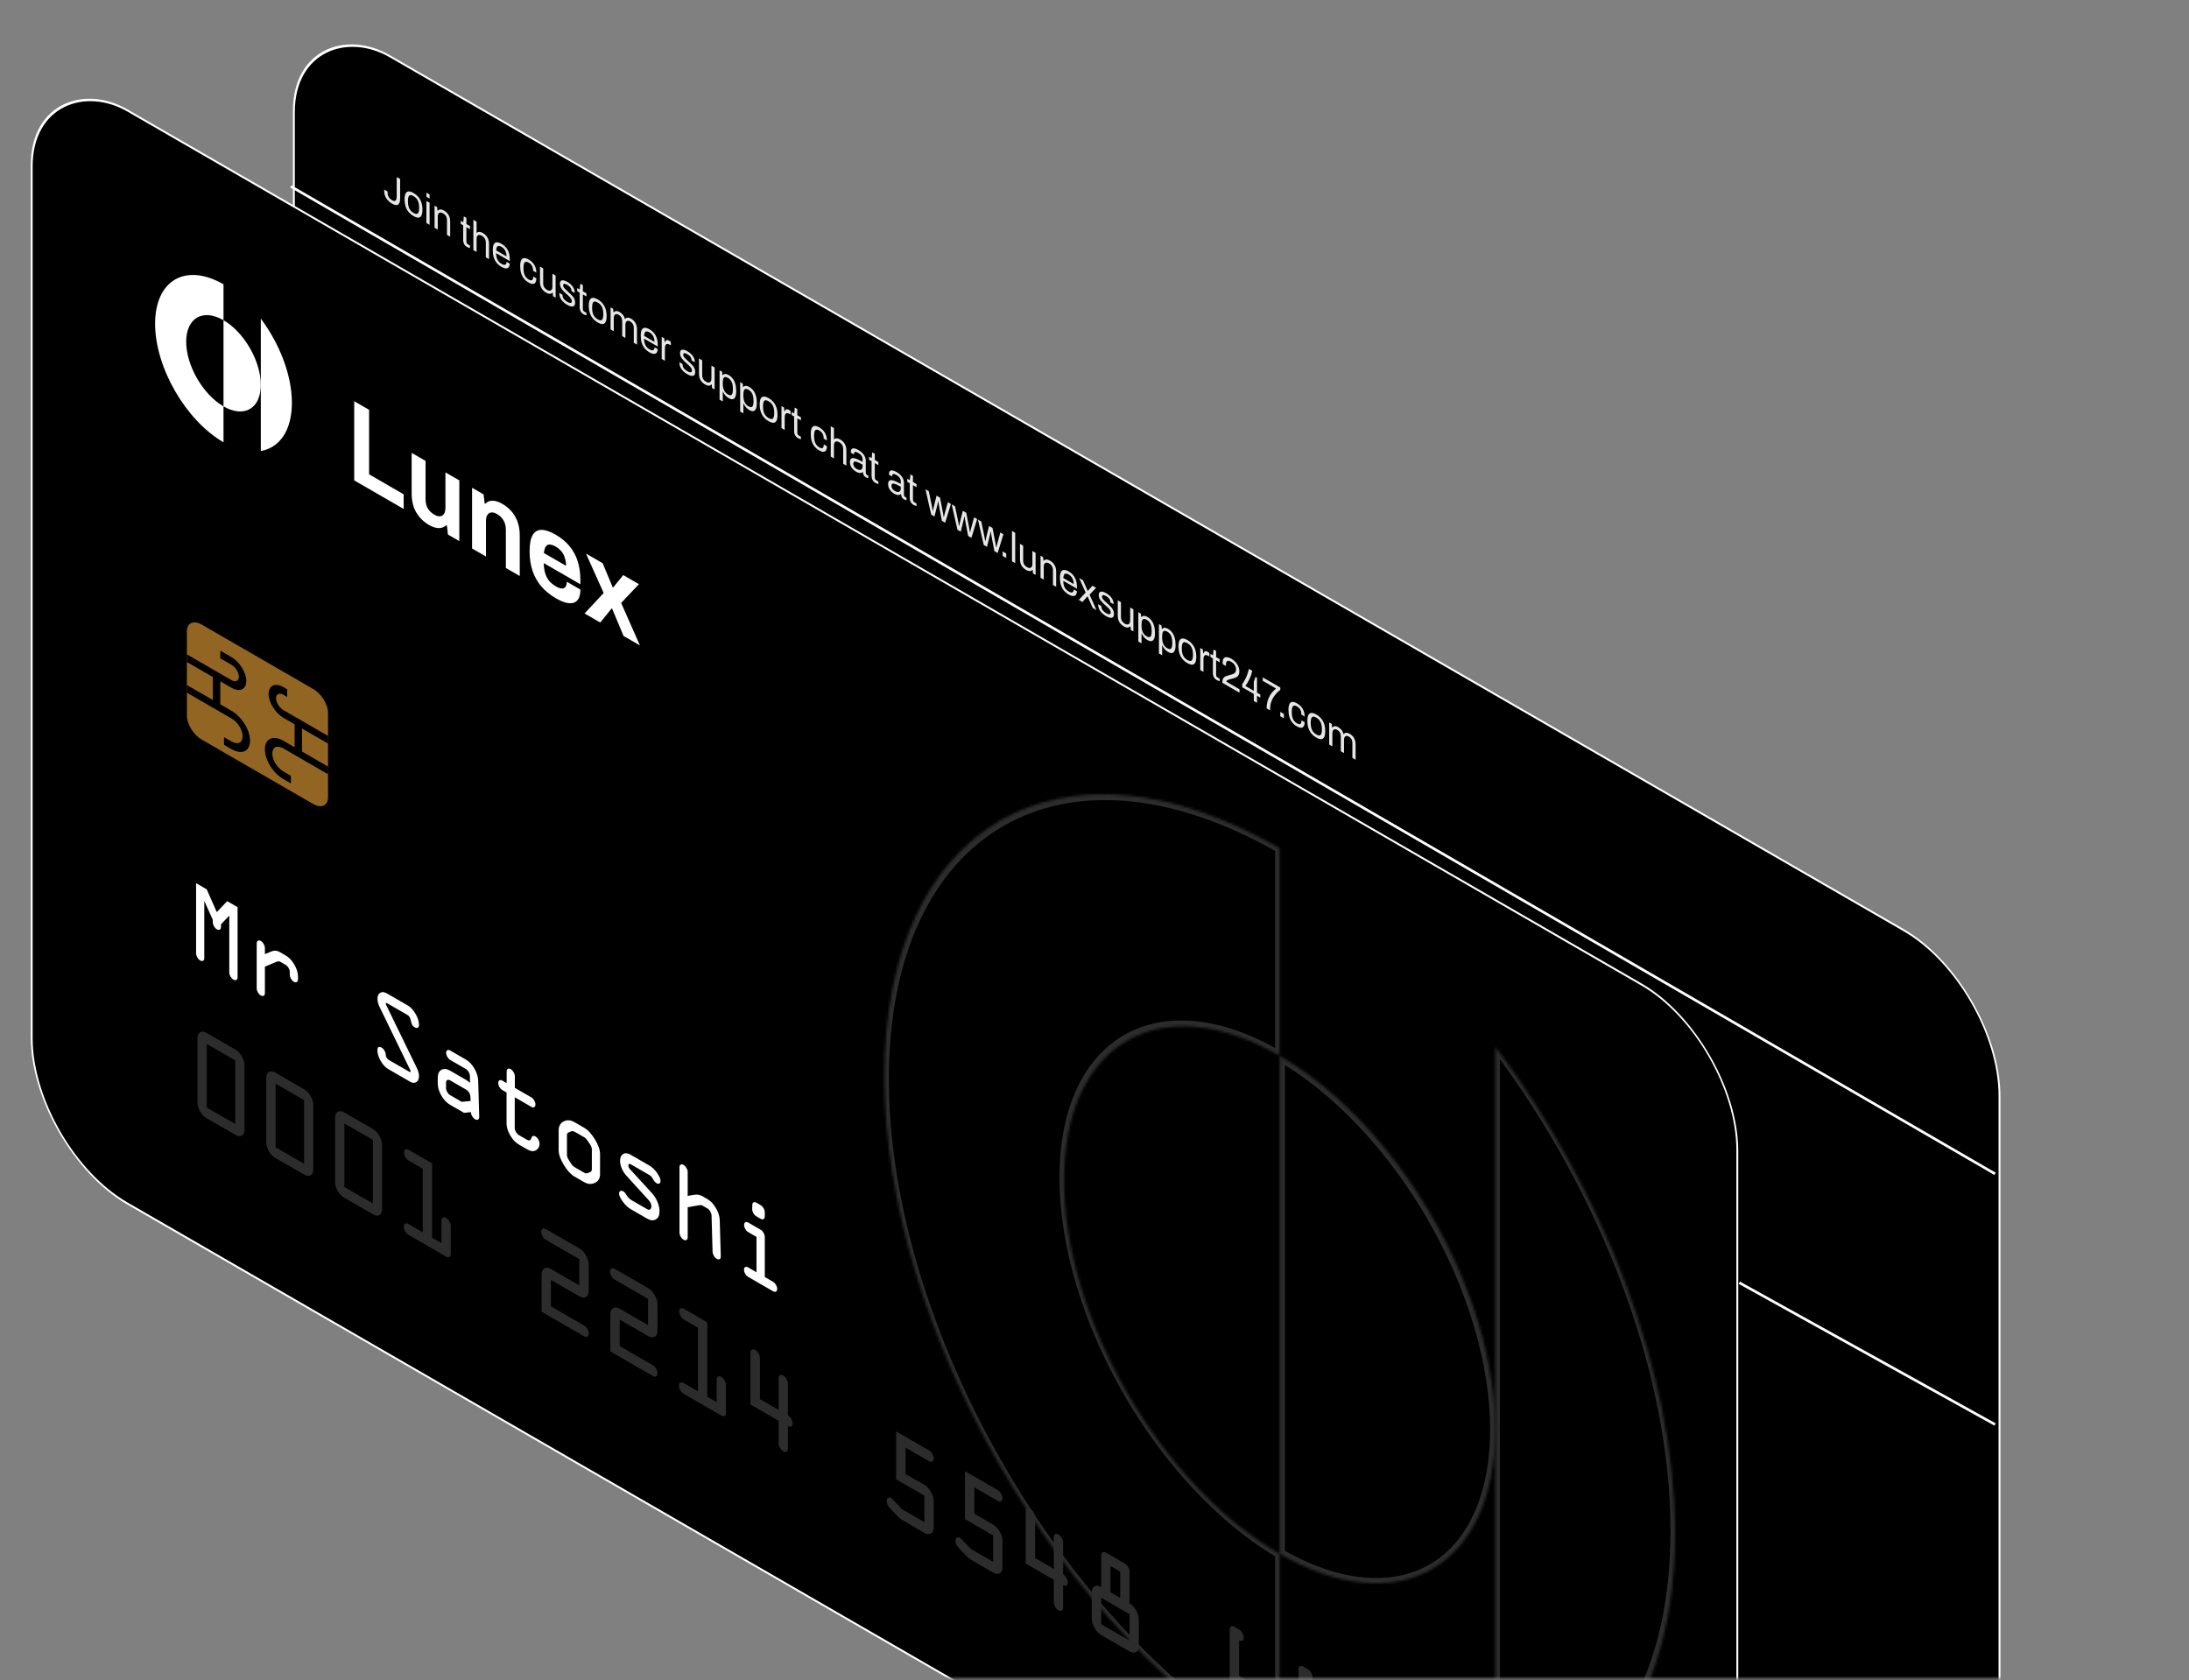 <svg width="835" height="641" viewBox="0 0 835 641" fill="none" xmlns="http://www.w3.org/2000/svg">
<rect x="0" y="0" width="835" height="641" fill="#808080" stroke="none"/>
<mask id="mask0_627_573" style="mask-type:alpha" maskUnits="userSpaceOnUse" x="0" y="0" width="835" height="641">
<rect width="834.336" height="639.74" transform="matrix(1 0 0 -1 0.098 640.346)" fill="black"/>
</mask>
<g mask="url(#mask0_627_573)">
<rect x="-0.362" y="0.209" width="417.01" height="751.286" rx="42.202" transform="matrix(-3.78482e-08 1 -0.866 -0.5 762.895 376.446)" fill="black" stroke="white" stroke-width="0.836"/>
<rect x="-0.362" y="0.209" width="417.01" height="751.286" rx="42.202" transform="matrix(-3.78482e-08 1 -0.866 -0.5 662.883 397.169)" fill="black" stroke="white" stroke-width="0.836"/>
<path d="M110.937 71.12L761.022 447.84M663.461 489.376L761.022 543.469" stroke="white"/>
<path d="M81.169 351.851V350.927L77.93 343.724V365.523C77.93 366.024 77.775 366.365 77.465 366.544C77.167 366.716 76.801 366.676 76.366 366.425C75.932 366.174 75.56 365.78 75.25 365.243C74.952 364.712 74.803 364.203 74.803 363.716V336.951L78.842 339.285L82.695 347.982L86.66 343.802L90.625 346.093V372.858C90.625 373.359 90.463 373.696 90.141 373.868C89.831 374.033 89.458 373.989 89.024 373.739C88.602 373.495 88.236 373.104 87.926 372.567C87.616 372.029 87.46 371.517 87.46 371.029V349.317L84.296 352.648V353.658C84.296 354.145 84.141 354.479 83.831 354.658C83.52 354.837 83.154 354.804 82.733 354.561C82.298 354.31 81.926 353.915 81.616 353.378C81.318 352.847 81.169 352.339 81.169 351.851ZM97.922 377.074V359.94C97.922 359.438 98.07 359.094 98.368 358.908C98.679 358.715 99.051 358.744 99.485 358.994C99.919 359.245 100.286 359.636 100.583 360.166C100.894 360.704 101.049 361.231 101.049 361.747V364.004L103.599 362.962C104.654 362.54 105.684 362.619 106.689 363.2L108.978 364.522C110.269 365.268 111.373 366.436 112.292 368.028C113.21 369.619 113.669 371.16 113.669 372.65V373.617C113.669 374.133 113.514 374.481 113.204 374.66C112.906 374.846 112.54 374.814 112.106 374.563C111.671 374.312 111.299 373.925 110.989 373.402C110.691 372.871 110.542 372.355 110.542 371.854V370.843C110.542 370.342 110.387 369.829 110.077 369.306C109.779 368.776 109.413 368.385 108.978 368.134L106.949 366.962C106.515 366.711 106.031 366.696 105.498 366.918L101.049 368.798V378.88C101.049 379.382 100.894 379.722 100.583 379.901C100.273 380.066 99.907 380.027 99.485 379.783C99.051 379.532 98.679 379.145 98.368 378.622C98.07 378.091 97.922 377.575 97.922 377.074ZM147.547 378.981L155.681 383.681C156.674 384.255 157.611 385.283 158.492 386.767C159.385 388.243 159.832 389.67 159.832 391.045C159.832 391.561 159.671 391.905 159.348 392.077C159.038 392.256 158.69 392.235 158.306 392.012C157.772 391.704 157.406 391.356 157.208 390.969C157.009 390.568 156.817 389.934 156.631 389.067C156.457 388.207 156.06 387.597 155.439 387.239L147.714 382.776C147.342 382.561 147.156 382.589 147.156 382.861C147.156 383.033 147.237 383.281 147.398 383.603L158.995 407.437C159.553 408.591 159.832 409.641 159.832 410.587C159.832 411.662 159.491 412.41 158.808 412.833C158.138 413.263 157.387 413.237 156.556 412.757L148.124 407.885C147.007 407.24 146.033 406.19 145.201 404.735C144.382 403.273 143.973 401.954 143.973 400.779C143.973 399.432 144.519 399.073 145.611 399.704C146.033 399.948 146.393 400.335 146.691 400.866C146.988 401.382 147.137 401.876 147.137 402.349C147.137 402.736 147.249 403.123 147.472 403.51C147.708 403.904 148 404.202 148.347 404.403L156.128 408.898C156.463 409.092 156.631 409.038 156.631 408.737C156.631 408.594 156.55 408.361 156.389 408.038L144.811 384.215C144.265 383.083 143.992 382.036 143.992 381.076C143.992 379.958 144.339 379.192 145.034 378.776C145.729 378.346 146.566 378.415 147.547 378.981ZM171.708 408.484L177.832 412.022C178.167 412.216 178.651 412.581 179.284 413.119L179.247 410.539C179.247 410.038 179.092 409.525 178.781 409.002C178.484 408.472 178.117 408.081 177.683 407.83L171.745 404.399C171.323 404.156 170.957 403.765 170.647 403.227C170.337 402.69 170.182 402.177 170.182 401.69C170.182 401.188 170.331 400.852 170.628 400.68C170.939 400.501 171.311 400.537 171.745 400.788L177.683 404.218C178.974 404.964 180.072 406.122 180.978 407.691C181.896 409.268 182.374 410.827 182.411 412.368L182.802 426.116C182.802 426.617 182.647 426.957 182.337 427.137C182.026 427.301 181.66 427.262 181.238 427.018C180.792 426.76 180.413 426.369 180.103 425.846C179.793 425.308 179.638 424.789 179.638 424.287L176.994 424.566L171.708 421.511C170.393 420.751 169.276 419.576 168.357 417.985C167.439 416.394 166.98 414.839 166.98 413.319V411.213C166.98 409.708 167.439 408.69 168.357 408.16C169.288 407.623 170.405 407.731 171.708 408.484ZM179.526 420.031L179.433 418.451C179.42 417.927 179.265 417.408 178.967 416.892C178.67 416.376 178.304 415.992 177.869 415.741L171.708 412.181C171.274 411.931 170.901 411.895 170.591 412.074C170.293 412.246 170.144 412.582 170.144 413.084V415.105C170.144 415.592 170.299 416.104 170.61 416.642C170.92 417.179 171.286 417.57 171.708 417.814L176.12 420.363L179.526 420.031ZM201.081 438.483L197.954 436.676C196.663 435.93 195.553 434.758 194.622 433.16C193.691 431.562 193.226 430.017 193.226 428.527V416.81L191.625 415.885C191.191 415.635 190.818 415.247 190.508 414.724C190.21 414.208 190.061 413.692 190.061 413.176C190.061 412.675 190.21 412.338 190.508 412.166C190.818 411.987 191.191 412.023 191.625 412.274L193.263 413.22V408.792C193.263 408.29 193.412 407.953 193.71 407.781C194.02 407.602 194.392 407.638 194.827 407.889C195.236 408.126 195.596 408.513 195.906 409.051C196.229 409.595 196.39 410.111 196.39 410.599V415.027L202.682 418.662C203.104 418.906 203.47 419.297 203.78 419.834C204.09 420.372 204.245 420.884 204.245 421.371C204.245 421.873 204.09 422.213 203.78 422.392C203.47 422.557 203.104 422.518 202.682 422.274L196.353 418.617V430.333C196.353 430.821 196.508 431.333 196.818 431.871C197.141 432.415 197.52 432.813 197.954 433.064L201.007 434.828C201.838 435.308 202.39 435.111 202.663 434.237C202.936 433.349 203.464 433.13 204.245 433.582C204.705 433.847 205.077 434.242 205.362 434.765C205.66 435.281 205.809 435.804 205.809 436.334C205.809 437.424 205.362 438.255 204.469 438.828C203.588 439.393 202.458 439.278 201.081 438.483ZM228.891 440.319V447.951C228.891 449.57 228.227 450.684 226.899 451.293C225.583 451.909 224.225 451.811 222.822 451.001L219.155 448.883C217.728 448.058 216.363 446.574 215.06 444.431C213.757 442.274 213.106 440.407 213.106 438.83V431.199C213.106 429.622 213.739 428.505 215.004 427.846C216.283 427.18 217.666 427.277 219.155 428.137L222.822 430.256C224.225 431.037 225.583 432.496 226.899 434.632C228.227 436.775 228.891 438.671 228.891 440.319ZM216.27 433.178V440.487C216.27 441.146 216.475 441.787 216.884 442.411L218.057 444.249C218.318 444.658 218.684 444.998 219.155 445.271L222.785 447.368C223.319 447.676 223.803 447.734 224.237 447.541L225.186 447.122C225.571 447 225.763 446.631 225.763 446.015V438.705C225.763 437.989 225.571 437.347 225.186 436.781L224.088 435.136C223.716 434.563 223.281 434.133 222.785 433.846L219.546 431.975C218.839 431.566 218.293 431.444 217.908 431.609L216.847 432.049C216.463 432.199 216.27 432.576 216.27 433.178ZM240.562 440.548L247.728 444.689C248.845 445.334 249.831 446.291 250.688 447.56C251.544 448.814 251.972 449.807 251.972 450.538C251.972 451.054 251.811 451.383 251.488 451.526C251.178 451.677 250.83 451.641 250.446 451.419C249.949 451.132 249.496 450.612 249.087 449.86C248.677 449.107 248.249 448.602 247.802 448.344L240.729 444.257C240.034 443.855 239.687 443.991 239.687 444.665C239.687 445.138 239.916 445.629 240.375 446.138L248.696 455.202C249.54 456.119 250.229 457.212 250.762 458.481C251.308 459.742 251.581 460.953 251.581 462.114C251.581 463.662 251.103 464.697 250.148 465.22C249.205 465.75 248.131 465.667 246.928 464.972L240.599 461.315C239.507 460.684 238.489 459.716 237.546 458.412C236.615 457.115 236.15 456.108 236.15 455.391C236.15 454.918 236.299 454.589 236.597 454.402C236.907 454.209 237.304 454.252 237.788 454.532C238.185 454.761 238.607 455.263 239.054 456.037C239.513 456.818 240.171 457.456 241.027 457.951L246.853 461.317C247.312 461.582 247.697 461.604 248.007 461.382C248.317 461.146 248.473 460.762 248.473 460.232C248.473 459.415 248.125 458.627 247.43 457.867L239.035 448.652C238.229 447.771 237.608 446.81 237.174 445.771C236.74 444.732 236.522 443.804 236.522 442.987C236.522 441.697 236.907 440.802 237.676 440.3C238.458 439.806 239.42 439.889 240.562 440.548ZM259.194 470.253V445.295C259.194 444.807 259.343 444.478 259.641 444.306C259.951 444.141 260.324 444.184 260.758 444.435C261.192 444.686 261.558 445.077 261.856 445.607C262.166 446.13 262.322 446.643 262.322 447.144V456.259L264.834 455.819C265.976 455.648 266.994 455.82 267.887 456.336L269.823 457.455C271.101 458.193 272.199 459.358 273.118 460.949C274.036 462.526 274.514 464.078 274.551 465.604L274.942 479.352C274.954 479.861 274.805 480.205 274.495 480.384C274.185 480.548 273.813 480.505 273.378 480.254C272.944 480.003 272.578 479.613 272.28 479.082C271.982 478.538 271.827 478.025 271.815 477.545L271.424 463.754C271.411 463.26 271.25 462.744 270.94 462.206C270.63 461.669 270.257 461.274 269.823 461.023L268.073 460.013C267.676 459.783 267.242 459.711 266.77 459.797L262.322 460.58V472.06C262.322 472.562 262.166 472.902 261.856 473.081C261.558 473.253 261.192 473.214 260.758 472.963C260.324 472.712 259.951 472.325 259.641 471.801C259.343 471.271 259.194 470.755 259.194 470.253ZM288.53 458.847L290.168 459.794C290.603 460.045 290.969 460.436 291.266 460.966C291.577 461.489 291.732 462.002 291.732 462.503V464.051C291.732 464.553 291.577 464.9 291.266 465.093C290.969 465.28 290.603 465.247 290.168 464.996L288.493 464.028C288.046 463.77 287.668 463.365 287.358 462.813C287.06 462.269 286.917 461.771 286.929 461.319L286.967 459.75C286.967 459.248 287.116 458.912 287.413 458.74C287.724 458.561 288.096 458.597 288.53 458.847ZM294.896 492.644L285.366 487.137C284.931 486.887 284.559 486.499 284.249 485.976C283.951 485.446 283.802 484.93 283.802 484.428C283.802 483.941 283.951 483.604 284.249 483.418C284.559 483.239 284.931 483.275 285.366 483.526L288.567 485.376V471.897L285.403 470.068C284.969 469.817 284.596 469.423 284.286 468.886C283.988 468.355 283.839 467.846 283.839 467.359C283.839 466.857 283.988 466.514 284.286 466.327C284.596 466.134 284.969 466.163 285.403 466.414L290.168 469.167C290.603 469.418 290.969 469.816 291.266 470.36C291.577 470.898 291.732 471.418 291.732 471.919V487.204L294.859 489.011C295.293 489.262 295.666 489.656 295.976 490.194C296.299 490.724 296.46 491.24 296.46 491.742C296.46 492.243 296.305 492.583 295.994 492.763C295.684 492.927 295.318 492.888 294.896 492.644Z" fill="white"/>
<path d="M149.574 77.71C148.937 77.342 148.388 76.907 147.926 76.406C147.473 75.899 147.127 75.347 146.887 74.749C146.656 74.147 146.54 73.493 146.54 72.789V72.309L147.857 73.07V73.63C147.857 74.206 148.004 74.734 148.3 75.214C148.595 75.683 149.02 76.078 149.574 76.398C150.138 76.724 150.567 76.764 150.863 76.519C151.168 76.279 151.32 75.748 151.32 74.927V67.551L152.636 68.311V75.607C152.636 76.471 152.516 77.122 152.276 77.559C152.036 77.996 151.685 78.226 151.223 78.247C150.77 78.263 150.221 78.084 149.574 77.71ZM157.743 82.43C157.004 82.003 156.38 81.488 155.872 80.885C155.374 80.277 154.99 79.57 154.722 78.765C154.464 77.965 154.335 77.063 154.335 76.061C154.335 75.047 154.464 74.295 154.722 73.805C154.99 73.309 155.374 73.05 155.872 73.029C156.38 73.002 157.004 73.203 157.743 73.63C158.481 74.056 159.1 74.574 159.599 75.182C160.107 75.785 160.49 76.487 160.749 77.287C161.007 78.076 161.137 78.977 161.137 79.991C161.137 80.993 161.007 81.745 160.749 82.247C160.49 82.748 160.107 83.012 159.599 83.038C159.1 83.059 158.481 82.856 157.743 82.43ZM157.743 81.246C158.214 81.518 158.606 81.638 158.92 81.606C159.234 81.574 159.47 81.379 159.627 81.022C159.793 80.66 159.876 80.132 159.876 79.438V79.086C159.876 78.382 159.793 77.758 159.627 77.214C159.47 76.675 159.234 76.209 158.92 75.814C158.606 75.419 158.214 75.086 157.743 74.814C157.272 74.541 156.874 74.419 156.551 74.445C156.237 74.477 156.002 74.672 155.845 75.029C155.688 75.386 155.609 75.917 155.609 76.621V76.973C155.609 77.666 155.688 78.288 155.845 78.837C156.002 79.376 156.237 79.843 156.551 80.237C156.874 80.637 157.272 80.974 157.743 81.246ZM162.651 75.074V73.506L163.87 74.21V75.778L162.651 75.074ZM162.651 85.074V76.658L163.87 77.362V85.778L162.651 85.074ZM165.763 86.872V78.456L166.746 79.024L166.857 80.352L166.954 80.408C167.148 80.179 167.365 80.027 167.605 79.952C167.855 79.883 168.127 79.886 168.423 79.96C168.728 80.03 169.051 80.163 169.393 80.361C169.854 80.627 170.256 80.95 170.598 81.329C170.949 81.713 171.221 82.164 171.415 82.681C171.618 83.204 171.72 83.812 171.72 84.505V90.314L170.501 89.609V83.993C170.501 83.641 170.459 83.329 170.376 83.057C170.302 82.79 170.196 82.553 170.058 82.345C169.928 82.142 169.767 81.958 169.573 81.793C169.388 81.633 169.18 81.486 168.949 81.353C168.608 81.155 168.284 81.064 167.979 81.08C167.675 81.096 167.43 81.232 167.245 81.488C167.07 81.749 166.982 82.131 166.982 82.632V87.576L165.763 86.872ZM178.168 94.231C177.79 94.012 177.494 93.762 177.282 93.479C177.069 93.186 176.917 92.879 176.825 92.559C176.732 92.228 176.686 91.908 176.686 91.599V85.951L175.744 85.406V84.222L176.714 84.783L176.935 82.559L177.905 83.119V85.471L179.277 86.264V87.448L177.905 86.655V92.095C177.905 92.362 177.947 92.588 178.03 92.775C178.113 92.951 178.27 93.106 178.501 93.239L179.277 93.688V94.616C179.184 94.615 179.074 94.594 178.944 94.552C178.815 94.509 178.681 94.458 178.542 94.399C178.413 94.357 178.288 94.301 178.168 94.231ZM180.577 95.431V83.863L181.796 84.567V88.775L181.893 88.831C182.078 88.65 182.286 88.535 182.517 88.488C182.748 88.44 183.002 88.453 183.279 88.528C183.565 88.597 183.874 88.728 184.207 88.92C184.669 89.187 185.071 89.51 185.412 89.888C185.763 90.273 186.036 90.723 186.23 91.241C186.433 91.763 186.534 92.372 186.534 93.065V98.873L185.315 98.168V92.552C185.315 92.201 185.274 91.888 185.191 91.617C185.117 91.35 185.01 91.112 184.872 90.904C184.743 90.702 184.581 90.518 184.387 90.352C184.202 90.192 183.995 90.045 183.764 89.912C183.422 89.715 183.099 89.624 182.794 89.64C182.489 89.645 182.244 89.775 182.06 90.031C181.884 90.282 181.796 90.669 181.796 91.191V96.135L180.577 95.431ZM191.293 101.814C190.572 101.398 189.963 100.891 189.464 100.294C188.975 99.691 188.601 98.989 188.342 98.189C188.093 97.394 187.968 96.496 187.968 95.493C187.968 94.48 188.093 93.725 188.342 93.229C188.601 92.728 188.979 92.467 189.478 92.446C189.977 92.414 190.6 92.614 191.348 93.046C192.032 93.441 192.604 93.927 193.066 94.503C193.528 95.068 193.874 95.722 194.105 96.463C194.345 97.199 194.465 98.021 194.465 98.927V99.599L189.229 96.574C189.247 97.256 189.33 97.859 189.478 98.382C189.635 98.899 189.866 99.347 190.171 99.726C190.476 100.094 190.859 100.411 191.321 100.678C191.635 100.86 191.907 100.974 192.138 101.023C192.378 101.065 192.577 101.047 192.734 100.967C192.9 100.892 193.025 100.761 193.108 100.575C193.191 100.388 193.237 100.159 193.246 99.887L194.438 100.575C194.428 101.018 194.355 101.391 194.216 101.695C194.078 101.988 193.874 102.191 193.606 102.303C193.339 102.415 193.011 102.433 192.623 102.359C192.235 102.284 191.792 102.102 191.293 101.814ZM189.256 95.534L193.205 97.815C193.205 97.346 193.159 96.924 193.066 96.551C192.974 96.177 192.84 95.839 192.664 95.535C192.498 95.236 192.3 94.977 192.069 94.758C191.847 94.534 191.593 94.34 191.307 94.174C190.882 93.929 190.522 93.811 190.226 93.822C189.931 93.832 189.704 93.979 189.547 94.262C189.39 94.544 189.293 94.968 189.256 95.534ZM201.639 107.792C200.937 107.387 200.346 106.89 199.866 106.304C199.395 105.712 199.035 105.018 198.786 104.223C198.545 103.423 198.425 102.527 198.425 101.535C198.425 100.543 198.545 99.791 198.786 99.279C199.035 98.773 199.4 98.498 199.88 98.456C200.369 98.418 200.97 98.605 201.681 99.016C202.18 99.304 202.609 99.627 202.969 99.985C203.339 100.347 203.644 100.742 203.884 101.169C204.124 101.596 204.299 102.044 204.41 102.513C204.53 102.988 204.59 103.487 204.59 104.009L203.357 103.297C203.357 102.806 203.297 102.371 203.177 101.993C203.066 101.609 202.886 101.27 202.637 100.977C202.388 100.672 202.06 100.403 201.653 100.168C201.247 99.933 200.896 99.837 200.6 99.88C200.305 99.912 200.079 100.106 199.922 100.464C199.765 100.821 199.686 101.368 199.686 102.104V102.44C199.686 103.133 199.76 103.752 199.908 104.296C200.065 104.845 200.291 105.312 200.587 105.696C200.882 106.08 201.242 106.395 201.667 106.64C202.083 106.88 202.415 106.987 202.665 106.961C202.923 106.939 203.108 106.801 203.219 106.545C203.339 106.294 203.399 105.945 203.399 105.497L204.59 106.185C204.59 106.655 204.53 107.057 204.41 107.393C204.299 107.734 204.124 107.985 203.884 108.145C203.644 108.305 203.339 108.363 202.969 108.321C202.6 108.267 202.157 108.091 201.639 107.792ZM208.311 111.647C207.609 111.241 207.045 110.708 206.621 110.046C206.196 109.385 205.983 108.537 205.983 107.502V101.694L207.202 102.398V108.014C207.202 108.366 207.239 108.676 207.313 108.942C207.387 109.209 207.493 109.447 207.632 109.655C207.771 109.863 207.932 110.047 208.117 110.207C208.311 110.372 208.519 110.519 208.74 110.647C209.091 110.85 209.414 110.941 209.71 110.919C210.006 110.898 210.246 110.759 210.43 110.503C210.624 110.242 210.721 109.866 210.721 109.376V104.432L211.941 105.136V113.552L210.957 112.984L210.846 111.656L210.749 111.6C210.555 111.829 210.333 111.978 210.084 112.047C209.844 112.122 209.572 112.119 209.267 112.039C208.971 111.975 208.653 111.844 208.311 111.647ZM216.381 116.31C215.882 116.021 215.444 115.709 215.065 115.373C214.686 115.037 214.372 114.685 214.123 114.317C213.873 113.949 213.684 113.573 213.555 113.189C213.426 112.805 213.361 112.415 213.361 112.021C213.361 111.967 213.361 111.919 213.361 111.877C213.361 111.823 213.365 111.783 213.375 111.757L214.58 112.453C214.571 112.49 214.566 112.525 214.566 112.557C214.566 112.589 214.566 112.621 214.566 112.653C214.575 113.032 214.658 113.373 214.816 113.677C214.982 113.986 215.208 114.267 215.494 114.517C215.781 114.768 216.099 114.995 216.45 115.198C216.755 115.374 217.037 115.494 217.295 115.558C217.554 115.611 217.757 115.59 217.905 115.494C218.062 115.393 218.14 115.198 218.14 114.91C218.14 114.558 218.039 114.233 217.836 113.934C217.642 113.63 217.383 113.331 217.06 113.038C216.737 112.744 216.399 112.438 216.049 112.117C215.753 111.851 215.457 111.573 215.162 111.285C214.866 110.997 214.598 110.698 214.358 110.389C214.127 110.085 213.938 109.757 213.79 109.405C213.652 109.047 213.583 108.661 213.583 108.245C213.583 107.871 213.647 107.578 213.776 107.365C213.915 107.157 214.109 107.024 214.358 106.965C214.608 106.906 214.908 106.93 215.259 107.037C215.619 107.139 216.016 107.315 216.45 107.566C216.912 107.832 217.314 108.123 217.656 108.438C218.007 108.758 218.297 109.092 218.528 109.438C218.759 109.785 218.93 110.129 219.041 110.47C219.152 110.801 219.207 111.121 219.207 111.43C219.207 111.494 219.207 111.558 219.207 111.622C219.207 111.676 219.203 111.716 219.193 111.742L218.002 111.054V110.878C218.002 110.665 217.951 110.433 217.85 110.182C217.757 109.926 217.591 109.67 217.351 109.414C217.12 109.152 216.797 108.902 216.381 108.662C216.113 108.507 215.882 108.4 215.688 108.341C215.494 108.272 215.333 108.253 215.203 108.285C215.074 108.307 214.977 108.368 214.912 108.469C214.848 108.56 214.816 108.69 214.816 108.861C214.816 109.138 214.894 109.397 215.051 109.637C215.208 109.877 215.416 110.12 215.674 110.365C215.942 110.616 216.229 110.888 216.533 111.182C216.857 111.475 217.185 111.777 217.517 112.086C217.859 112.39 218.168 112.707 218.445 113.038C218.732 113.374 218.958 113.74 219.124 114.134C219.3 114.524 219.387 114.959 219.387 115.439C219.387 115.887 219.313 116.233 219.166 116.478C219.018 116.724 218.805 116.873 218.528 116.926C218.26 116.985 217.942 116.955 217.572 116.838C217.212 116.737 216.815 116.56 216.381 116.31ZM222.598 119.902C222.219 119.683 221.924 119.432 221.711 119.149C221.499 118.856 221.347 118.549 221.254 118.229C221.162 117.899 221.116 117.579 221.116 117.269V111.621L220.174 111.077V109.893L221.143 110.453L221.365 108.229L222.335 108.79V111.142L223.706 111.934V113.118L222.335 112.326V117.766C222.335 118.032 222.376 118.259 222.46 118.446C222.543 118.622 222.7 118.776 222.931 118.91L223.706 119.358V120.286C223.614 120.286 223.503 120.265 223.374 120.222C223.245 120.179 223.111 120.129 222.972 120.07C222.843 120.027 222.718 119.971 222.598 119.902ZM227.999 123.022C227.261 122.596 226.637 122.081 226.129 121.478C225.63 120.87 225.247 120.163 224.979 119.357C224.721 118.557 224.591 117.656 224.591 116.653C224.591 115.64 224.721 114.888 224.979 114.397C225.247 113.902 225.63 113.643 226.129 113.622C226.637 113.595 227.261 113.796 227.999 114.222C228.738 114.649 229.357 115.167 229.856 115.775C230.364 116.378 230.747 117.079 231.006 117.879C231.264 118.669 231.394 119.57 231.394 120.584C231.394 121.586 231.264 122.338 231.006 122.839C230.747 123.341 230.364 123.605 229.856 123.631C229.357 123.652 228.738 123.449 227.999 123.022ZM227.999 121.838C228.47 122.111 228.863 122.231 229.177 122.199C229.491 122.167 229.726 121.972 229.884 121.615C230.05 121.252 230.133 120.724 230.133 120.031V119.679C230.133 118.975 230.05 118.351 229.884 117.807C229.726 117.268 229.491 116.802 229.177 116.407C228.863 116.012 228.47 115.679 227.999 115.406C227.528 115.134 227.131 115.011 226.808 115.038C226.494 115.07 226.258 115.265 226.101 115.622C225.944 115.979 225.866 116.51 225.866 117.214V117.566C225.866 118.259 225.944 118.88 226.101 119.43C226.258 119.969 226.494 120.435 226.808 120.83C227.131 121.23 227.528 121.566 227.999 121.838ZM232.908 125.667V117.251L233.892 117.819L234.002 119.147L234.099 119.203C234.284 118.968 234.492 118.811 234.723 118.731C234.954 118.651 235.208 118.643 235.485 118.707C235.762 118.761 236.062 118.881 236.385 119.068C236.856 119.34 237.263 119.687 237.604 120.108C237.946 120.519 238.2 121.039 238.366 121.668L238.45 121.716C238.625 121.476 238.828 121.322 239.059 121.252C239.29 121.173 239.549 121.162 239.835 121.221C240.121 121.279 240.426 121.402 240.749 121.589C241.193 121.845 241.58 122.16 241.913 122.533C242.245 122.896 242.504 123.334 242.689 123.846C242.883 124.352 242.98 124.942 242.98 125.614V131.486L241.761 130.781V125.133C241.761 124.792 241.724 124.488 241.65 124.221C241.585 123.96 241.488 123.733 241.359 123.541C241.23 123.339 241.077 123.16 240.902 123.005C240.735 122.856 240.555 122.725 240.361 122.613C240.038 122.426 239.738 122.349 239.461 122.381C239.193 122.418 238.976 122.57 238.81 122.836C238.643 123.103 238.56 123.487 238.56 123.988V128.932L237.341 128.228V122.58C237.341 122.239 237.304 121.935 237.23 121.668C237.156 121.401 237.06 121.175 236.939 120.988C236.819 120.79 236.672 120.614 236.496 120.46C236.33 120.31 236.154 120.182 235.97 120.075C235.637 119.883 235.328 119.801 235.041 119.827C234.764 119.859 234.543 120.008 234.376 120.275C234.21 120.542 234.127 120.926 234.127 121.427V126.371L232.908 125.667ZM247.736 134.426C247.016 134.01 246.406 133.503 245.908 132.905C245.418 132.303 245.044 131.601 244.786 130.801C244.536 130.006 244.412 129.108 244.412 128.105C244.412 127.092 244.536 126.337 244.786 125.841C245.044 125.34 245.423 125.079 245.922 125.057C246.42 125.026 247.044 125.226 247.792 125.658C248.475 126.053 249.048 126.538 249.51 127.115C249.972 127.68 250.318 128.334 250.549 129.075C250.789 129.811 250.909 130.632 250.909 131.539V132.211L245.672 129.185C245.691 129.868 245.774 130.471 245.922 130.993C246.079 131.511 246.31 131.959 246.614 132.338C246.919 132.706 247.302 133.023 247.764 133.29C248.078 133.472 248.351 133.586 248.582 133.634C248.822 133.677 249.02 133.658 249.177 133.579C249.344 133.504 249.468 133.373 249.551 133.187C249.634 133 249.681 132.771 249.69 132.499L250.881 133.187C250.872 133.63 250.798 134.003 250.66 134.307C250.521 134.6 250.318 134.803 250.05 134.915C249.782 135.027 249.454 135.045 249.066 134.971C248.679 134.896 248.235 134.714 247.736 134.426ZM245.7 128.145L249.648 130.427C249.648 129.957 249.602 129.536 249.51 129.163C249.417 128.789 249.283 128.451 249.108 128.147C248.942 127.848 248.743 127.589 248.512 127.37C248.291 127.146 248.037 126.952 247.75 126.786C247.325 126.541 246.965 126.423 246.67 126.434C246.374 126.444 246.148 126.591 245.991 126.874C245.834 127.156 245.737 127.58 245.7 128.145ZM252.417 136.938V128.522L253.401 129.091L253.511 130.547L253.608 130.603C253.682 130.379 253.784 130.187 253.913 130.027C254.043 129.856 254.218 129.76 254.44 129.739C254.661 129.707 254.934 129.785 255.257 129.971C255.396 130.051 255.52 130.139 255.631 130.235C255.751 130.326 255.839 130.403 255.894 130.468V131.764L255.437 131.499C255.123 131.318 254.851 131.225 254.62 131.219C254.398 131.208 254.213 131.272 254.066 131.411C253.918 131.55 253.807 131.752 253.733 132.019C253.668 132.291 253.636 132.603 253.636 132.955V137.643L252.417 136.938ZM262.191 142.777C261.692 142.489 261.253 142.177 260.875 141.841C260.496 141.505 260.182 141.153 259.932 140.785C259.683 140.417 259.494 140.041 259.364 139.656C259.235 139.272 259.171 138.883 259.171 138.488C259.171 138.435 259.171 138.387 259.171 138.344C259.171 138.291 259.175 138.251 259.184 138.224L260.39 138.921C260.38 138.958 260.376 138.993 260.376 139.025C260.376 139.057 260.376 139.089 260.376 139.121C260.385 139.499 260.468 139.841 260.625 140.145C260.791 140.454 261.018 140.734 261.304 140.985C261.59 141.236 261.909 141.463 262.26 141.665C262.565 141.842 262.846 141.962 263.105 142.026C263.364 142.079 263.567 142.058 263.715 141.962C263.872 141.861 263.95 141.666 263.95 141.378C263.95 141.026 263.849 140.701 263.645 140.402C263.451 140.098 263.193 139.799 262.87 139.506C262.546 139.212 262.209 138.905 261.858 138.585C261.563 138.319 261.267 138.041 260.972 137.753C260.676 137.465 260.408 137.166 260.168 136.857C259.937 136.553 259.748 136.225 259.6 135.873C259.461 135.515 259.392 135.129 259.392 134.713C259.392 134.339 259.457 134.046 259.586 133.833C259.725 133.625 259.919 133.491 260.168 133.433C260.417 133.374 260.718 133.398 261.069 133.505C261.429 133.606 261.826 133.783 262.26 134.033C262.722 134.3 263.123 134.591 263.465 134.906C263.816 135.226 264.107 135.559 264.338 135.906C264.569 136.253 264.74 136.597 264.851 136.938C264.961 137.269 265.017 137.589 265.017 137.898C265.017 137.962 265.017 138.026 265.017 138.09C265.017 138.144 265.012 138.184 265.003 138.21L263.812 137.522V137.346C263.812 137.133 263.761 136.901 263.659 136.65C263.567 136.394 263.401 136.138 263.16 135.882C262.93 135.62 262.606 135.37 262.191 135.129C261.923 134.975 261.692 134.868 261.498 134.809C261.304 134.74 261.142 134.721 261.013 134.753C260.884 134.774 260.787 134.836 260.722 134.937C260.658 135.028 260.625 135.158 260.625 135.329C260.625 135.606 260.704 135.865 260.861 136.105C261.018 136.345 261.226 136.588 261.484 136.833C261.752 137.084 262.038 137.356 262.343 137.649C262.666 137.943 262.994 138.244 263.327 138.554C263.668 138.858 263.978 139.175 264.255 139.506C264.541 139.842 264.767 140.208 264.934 140.602C265.109 140.992 265.197 141.426 265.197 141.906C265.197 142.354 265.123 142.701 264.975 142.946C264.828 143.192 264.615 143.341 264.338 143.394C264.07 143.453 263.752 143.423 263.382 143.306C263.022 143.204 262.625 143.028 262.191 142.777ZM268.962 146.69C268.26 146.284 267.697 145.751 267.272 145.089C266.847 144.428 266.635 143.58 266.635 142.545V136.737L267.854 137.441V143.057C267.854 143.409 267.891 143.719 267.964 143.985C268.038 144.252 268.145 144.489 268.283 144.697C268.422 144.906 268.583 145.09 268.768 145.25C268.962 145.415 269.17 145.562 269.391 145.69C269.742 145.893 270.066 145.983 270.361 145.962C270.657 145.941 270.897 145.802 271.082 145.546C271.276 145.285 271.373 144.909 271.373 144.418V139.474L272.592 140.179V148.595L271.608 148.027L271.497 146.699L271.4 146.642C271.206 146.872 270.985 147.021 270.735 147.09C270.495 147.165 270.223 147.162 269.918 147.082C269.622 147.018 269.304 146.887 268.962 146.69ZM274.483 152.456V141.272L275.453 141.832L275.577 143.104L275.674 143.16C275.924 142.835 276.242 142.672 276.63 142.672C277.018 142.662 277.457 142.798 277.946 143.081C278.556 143.433 279.073 143.886 279.498 144.441C279.923 144.996 280.251 145.671 280.482 146.466C280.713 147.25 280.828 148.164 280.828 149.21C280.828 150.191 280.708 150.938 280.468 151.45C280.237 151.956 279.909 152.241 279.484 152.305C279.059 152.369 278.565 152.238 278.002 151.913C277.688 151.731 277.392 151.518 277.115 151.272C276.838 151.027 276.589 150.75 276.367 150.44C276.145 150.12 275.952 149.768 275.785 149.384L275.702 149.336V153.16L274.483 152.456ZM277.614 150.457C278.067 150.718 278.436 150.83 278.722 150.793C279.009 150.745 279.221 150.543 279.36 150.185C279.498 149.817 279.567 149.287 279.567 148.593V148.257C279.567 147.521 279.494 146.892 279.346 146.369C279.198 145.836 278.981 145.39 278.695 145.033C278.418 144.681 278.071 144.385 277.656 144.145C277.203 143.883 276.829 143.784 276.533 143.848C276.247 143.907 276.035 144.125 275.896 144.504C275.767 144.888 275.702 145.411 275.702 146.072V146.312C275.702 146.899 275.748 147.416 275.841 147.864C275.942 148.307 276.081 148.696 276.256 149.032C276.441 149.374 276.649 149.659 276.88 149.888C277.111 150.118 277.355 150.307 277.614 150.457ZM282.343 156.997V145.813L283.313 146.374L283.438 147.646L283.535 147.702C283.784 147.376 284.103 147.214 284.491 147.214C284.879 147.203 285.317 147.34 285.807 147.622C286.416 147.975 286.934 148.428 287.359 148.983C287.783 149.538 288.111 150.212 288.342 151.007C288.573 151.791 288.689 152.706 288.689 153.751C288.689 154.733 288.568 155.479 288.328 155.991C288.097 156.498 287.77 156.783 287.345 156.847C286.92 156.911 286.426 156.78 285.862 156.454C285.548 156.273 285.253 156.06 284.976 155.814C284.699 155.569 284.449 155.291 284.228 154.982C284.006 154.662 283.812 154.31 283.646 153.926L283.563 153.878V157.702L282.343 156.997ZM285.474 154.998C285.927 155.26 286.296 155.372 286.583 155.335C286.869 155.287 287.081 155.084 287.22 154.727C287.359 154.359 287.428 153.828 287.428 153.135V152.799C287.428 152.063 287.354 151.434 287.206 150.911C287.058 150.377 286.841 149.932 286.555 149.575C286.278 149.222 285.932 148.926 285.516 148.686C285.063 148.425 284.689 148.326 284.394 148.39C284.108 148.448 283.895 148.667 283.757 149.046C283.627 149.43 283.563 149.952 283.563 150.614V150.854C283.563 151.44 283.609 151.958 283.701 152.406C283.803 152.848 283.941 153.238 284.117 153.574C284.301 153.915 284.509 154.201 284.74 154.43C284.971 154.659 285.216 154.849 285.474 154.998ZM293.196 160.692C292.457 160.265 291.834 159.75 291.326 159.147C290.827 158.539 290.444 157.832 290.176 157.027C289.918 156.227 289.788 155.325 289.788 154.323C289.788 153.309 289.918 152.557 290.176 152.067C290.444 151.571 290.827 151.312 291.326 151.291C291.834 151.265 292.457 151.465 293.196 151.892C293.935 152.319 294.554 152.836 295.053 153.444C295.561 154.047 295.944 154.749 296.203 155.549C296.461 156.338 296.591 157.24 296.591 158.253C296.591 159.256 296.461 160.007 296.203 160.509C295.944 161.01 295.561 161.274 295.053 161.3C294.554 161.322 293.935 161.119 293.196 160.692ZM293.196 159.508C293.667 159.78 294.06 159.9 294.374 159.868C294.688 159.836 294.923 159.642 295.08 159.284C295.247 158.922 295.33 158.394 295.33 157.7V157.348C295.33 156.644 295.247 156.02 295.08 155.476C294.923 154.938 294.688 154.471 294.374 154.076C294.06 153.681 293.667 153.348 293.196 153.076C292.725 152.804 292.328 152.681 292.005 152.707C291.691 152.739 291.455 152.934 291.298 153.291C291.141 153.648 291.063 154.179 291.063 154.883V155.235C291.063 155.928 291.141 156.55 291.298 157.099C291.455 157.638 291.691 158.105 292.005 158.499C292.328 158.899 292.725 159.236 293.196 159.508ZM298.105 163.336V154.92L299.089 155.488L299.199 156.944L299.296 157C299.37 156.776 299.472 156.584 299.601 156.424C299.73 156.254 299.906 156.158 300.128 156.136C300.349 156.105 300.622 156.182 300.945 156.369C301.083 156.449 301.208 156.537 301.319 156.633C301.439 156.724 301.527 156.801 301.582 156.865V158.161L301.125 157.897C300.811 157.715 300.539 157.622 300.308 157.617C300.086 157.606 299.901 157.67 299.754 157.808C299.606 157.947 299.495 158.15 299.421 158.416C299.356 158.688 299.324 159 299.324 159.352V164.04L298.105 163.336ZM304.409 167.17C304.03 166.951 303.735 166.701 303.522 166.418C303.31 166.124 303.157 165.818 303.065 165.498C302.973 165.167 302.926 164.847 302.926 164.538V158.89L301.984 158.345V157.161L302.954 157.722L303.176 155.498L304.146 156.058V158.41L305.517 159.202V160.386L304.146 159.594V165.034C304.146 165.301 304.187 165.527 304.27 165.714C304.353 165.89 304.51 166.045 304.741 166.178L305.517 166.626V167.554C305.425 167.554 305.314 167.533 305.185 167.49C305.055 167.448 304.921 167.397 304.783 167.338C304.654 167.296 304.529 167.239 304.409 167.17ZM312.484 171.836C311.782 171.43 311.191 170.934 310.71 170.347C310.239 169.755 309.879 169.061 309.63 168.267C309.39 167.467 309.27 166.571 309.27 165.579C309.27 164.587 309.39 163.835 309.63 163.323C309.879 162.816 310.244 162.542 310.724 162.499C311.214 162.462 311.814 162.649 312.525 163.06C313.024 163.348 313.453 163.671 313.814 164.028C314.183 164.391 314.488 164.786 314.728 165.212C314.968 165.639 315.144 166.087 315.254 166.556C315.375 167.031 315.435 167.53 315.435 168.053L314.202 167.34C314.202 166.849 314.142 166.415 314.021 166.036C313.911 165.652 313.731 165.313 313.481 165.02C313.232 164.716 312.904 164.446 312.498 164.212C312.091 163.977 311.74 163.881 311.445 163.923C311.149 163.955 310.923 164.15 310.766 164.507C310.609 164.864 310.53 165.411 310.53 166.147V166.483C310.53 167.176 310.604 167.795 310.752 168.339C310.909 168.888 311.135 169.355 311.431 169.739C311.726 170.123 312.087 170.438 312.511 170.684C312.927 170.924 313.259 171.031 313.509 171.004C313.767 170.983 313.952 170.844 314.063 170.588C314.183 170.337 314.243 169.988 314.243 169.54L315.435 170.229C315.435 170.698 315.375 171.101 315.254 171.436C315.144 171.778 314.968 172.028 314.728 172.188C314.488 172.348 314.183 172.407 313.814 172.364C313.444 172.311 313.001 172.134 312.484 171.836ZM316.897 174.193V162.625L318.116 163.33V167.538L318.213 167.594C318.398 167.413 318.606 167.298 318.836 167.25C319.067 167.202 319.321 167.216 319.598 167.29C319.885 167.36 320.194 167.49 320.527 167.683C320.988 167.949 321.39 168.272 321.732 168.651C322.083 169.035 322.355 169.486 322.549 170.003C322.752 170.526 322.854 171.134 322.854 171.827V177.635L321.635 176.931V171.315C321.635 170.963 321.593 170.651 321.51 170.379C321.436 170.112 321.33 169.875 321.192 169.667C321.062 169.464 320.901 169.28 320.707 169.115C320.522 168.955 320.314 168.808 320.083 168.674C319.742 168.477 319.418 168.386 319.114 168.402C318.809 168.407 318.564 168.538 318.379 168.794C318.204 169.045 318.116 169.431 318.116 169.954V174.898L316.897 174.193ZM326.532 179.952C326.264 179.798 325.996 179.606 325.728 179.376C325.461 179.147 325.211 178.88 324.98 178.576C324.749 178.272 324.565 177.93 324.426 177.552C324.288 177.162 324.218 176.738 324.218 176.28C324.218 175.704 324.338 175.298 324.579 175.064C324.819 174.829 325.151 174.733 325.576 174.776C326.01 174.814 326.523 174.966 327.114 175.233C327.705 175.489 328.347 175.817 329.039 176.217V175.257C329.039 174.948 328.993 174.654 328.901 174.377C328.809 174.1 328.642 173.833 328.402 173.577C328.171 173.316 327.839 173.059 327.405 172.809C326.989 172.568 326.657 172.44 326.407 172.424C326.167 172.403 325.996 172.459 325.895 172.592C325.802 172.731 325.756 172.917 325.756 173.152V173.392L324.579 172.712C324.569 172.653 324.565 172.597 324.565 172.544C324.565 172.49 324.565 172.426 324.565 172.352C324.565 171.84 324.685 171.482 324.925 171.28C325.174 171.072 325.521 171.011 325.964 171.096C326.407 171.171 326.915 171.374 327.488 171.705C328.097 172.057 328.605 172.452 329.012 172.889C329.427 173.332 329.737 173.799 329.94 174.289C330.152 174.786 330.259 175.295 330.259 175.818V180.378C330.259 180.58 330.3 180.748 330.383 180.882C330.466 181.004 330.568 181.1 330.688 181.17L331.228 181.482V182.41C331.099 182.399 330.956 182.37 330.799 182.322C330.642 182.284 330.462 182.207 330.259 182.09C330.018 181.951 329.82 181.777 329.663 181.569C329.506 181.372 329.386 181.153 329.303 180.913C329.22 180.663 329.164 180.407 329.136 180.145L329.039 180.089C328.873 180.26 328.661 180.372 328.402 180.425C328.153 180.473 327.871 180.459 327.557 180.385C327.243 180.31 326.901 180.166 326.532 179.952ZM326.837 178.944C327.132 179.115 327.409 179.222 327.668 179.265C327.936 179.313 328.171 179.3 328.374 179.225C328.578 179.14 328.739 178.993 328.859 178.785C328.979 178.577 329.039 178.308 329.039 177.977V177.273C328.291 176.841 327.654 176.521 327.128 176.313C326.601 176.104 326.195 176.04 325.908 176.12C325.631 176.205 325.493 176.472 325.493 176.92C325.493 177.208 325.548 177.475 325.659 177.72C325.77 177.965 325.927 178.195 326.13 178.408C326.333 178.611 326.569 178.79 326.837 178.944ZM333.956 184.242C333.578 184.023 333.282 183.773 333.07 183.49C332.857 183.196 332.705 182.89 332.613 182.57C332.52 182.239 332.474 181.919 332.474 181.61V175.962L331.532 175.417V174.233L332.502 174.794L332.723 172.57L333.693 173.13V175.482L335.065 176.274V177.458L333.693 176.666V182.106C333.693 182.373 333.735 182.599 333.818 182.786C333.901 182.962 334.058 183.117 334.289 183.25L335.065 183.698V184.626C334.972 184.626 334.862 184.605 334.732 184.562C334.603 184.52 334.469 184.469 334.331 184.41C334.201 184.368 334.077 184.311 333.956 184.242ZM341.089 188.363C340.821 188.209 340.554 188.016 340.286 187.787C340.018 187.558 339.769 187.291 339.538 186.987C339.307 186.683 339.122 186.341 338.983 185.963C338.845 185.573 338.776 185.149 338.776 184.691C338.776 184.115 338.896 183.709 339.136 183.475C339.376 183.24 339.708 183.144 340.133 183.187C340.567 183.224 341.08 183.377 341.671 183.643C342.262 183.9 342.904 184.228 343.597 184.628V183.668C343.597 183.359 343.551 183.065 343.458 182.788C343.366 182.511 343.2 182.244 342.96 181.988C342.729 181.726 342.396 181.47 341.962 181.22C341.546 180.979 341.214 180.851 340.965 180.835C340.724 180.814 340.554 180.87 340.452 181.003C340.36 181.142 340.313 181.328 340.313 181.563V181.803L339.136 181.123C339.127 181.064 339.122 181.008 339.122 180.955C339.122 180.901 339.122 180.837 339.122 180.763C339.122 180.251 339.242 179.893 339.482 179.691C339.732 179.483 340.078 179.422 340.521 179.507C340.965 179.582 341.473 179.785 342.045 180.116C342.655 180.468 343.163 180.863 343.569 181.3C343.985 181.743 344.294 182.21 344.497 182.7C344.71 183.196 344.816 183.706 344.816 184.228V188.788C344.816 188.991 344.858 189.159 344.941 189.292C345.024 189.415 345.125 189.511 345.245 189.581L345.786 189.893V190.821C345.656 190.81 345.513 190.781 345.356 190.733C345.199 190.695 345.019 190.618 344.816 190.5C344.576 190.362 344.377 190.188 344.22 189.98C344.063 189.783 343.943 189.564 343.86 189.324C343.777 189.073 343.721 188.817 343.694 188.556L343.597 188.5C343.431 188.671 343.218 188.783 342.96 188.836C342.71 188.884 342.428 188.87 342.114 188.796C341.8 188.721 341.459 188.577 341.089 188.363ZM341.394 187.355C341.69 187.526 341.967 187.633 342.225 187.676C342.493 187.724 342.729 187.71 342.932 187.636C343.135 187.551 343.297 187.404 343.417 187.196C343.537 186.988 343.597 186.719 343.597 186.388V185.684C342.849 185.252 342.211 184.932 341.685 184.723C341.159 184.515 340.752 184.451 340.466 184.531C340.189 184.616 340.05 184.883 340.05 185.331C340.05 185.619 340.106 185.886 340.216 186.131C340.327 186.376 340.484 186.606 340.688 186.819C340.891 187.022 341.126 187.201 341.394 187.355ZM348.514 192.653C348.135 192.434 347.84 192.183 347.627 191.901C347.415 191.607 347.262 191.301 347.17 190.981C347.078 190.65 347.031 190.33 347.031 190.021V184.373L346.089 183.828V182.644L347.059 183.205L347.281 180.981L348.251 181.541V183.893L349.622 184.685V185.869L348.251 185.077V190.517C348.251 190.784 348.292 191.01 348.375 191.197C348.458 191.373 348.615 191.528 348.846 191.661L349.622 192.109V193.037C349.53 193.037 349.419 193.016 349.29 192.973C349.16 192.931 349.026 192.88 348.888 192.821C348.759 192.778 348.634 192.722 348.514 192.653ZM355.217 196.334L353.014 186.645L354.275 187.374L355.383 192.638C355.439 192.894 355.49 193.169 355.536 193.462C355.591 193.75 355.642 194.02 355.688 194.27C355.744 194.516 355.781 194.702 355.799 194.83L355.882 194.878C355.919 194.697 355.961 194.492 356.007 194.262C356.062 194.038 356.108 193.82 356.145 193.606C356.192 193.398 356.228 193.238 356.256 193.126L357.254 189.095L358.57 189.855L359.581 195.047C359.618 195.25 359.66 195.487 359.706 195.759C359.752 196.021 359.798 196.282 359.844 196.544C359.9 196.81 359.937 197.04 359.955 197.232L360.038 197.28C360.075 197.13 360.117 196.957 360.163 196.76C360.209 196.552 360.26 196.346 360.315 196.144C360.371 195.93 360.422 195.746 360.468 195.592L361.562 191.584L362.726 192.256L360.537 199.408L359.29 198.687L358.348 193.791C358.311 193.567 358.265 193.306 358.21 193.007C358.154 192.698 358.099 192.388 358.043 192.079C357.997 191.764 357.956 191.49 357.919 191.255L357.836 191.207C357.817 191.356 357.785 191.54 357.739 191.759C357.702 191.983 357.655 192.228 357.6 192.495C357.545 192.751 357.48 193.001 357.406 193.247L356.464 197.054L355.217 196.334ZM365.229 202.118L363.026 192.43L364.287 193.158L365.395 198.423C365.45 198.679 365.501 198.953 365.547 199.247C365.603 199.535 365.654 199.804 365.7 200.055C365.755 200.3 365.792 200.487 365.811 200.615L365.894 200.663C365.931 200.481 365.972 200.276 366.018 200.047C366.074 199.823 366.12 199.604 366.157 199.391C366.203 199.183 366.24 199.023 366.268 198.911L367.265 194.879L368.581 195.64L369.593 200.832C369.63 201.035 369.671 201.272 369.717 201.544C369.764 201.805 369.81 202.067 369.856 202.328C369.911 202.595 369.948 202.824 369.967 203.016L370.05 203.064C370.087 202.915 370.128 202.741 370.175 202.544C370.221 202.336 370.272 202.131 370.327 201.928C370.382 201.715 370.433 201.531 370.479 201.376L371.574 197.369L372.737 198.041L370.549 205.192L369.302 204.472L368.36 199.575C368.323 199.351 368.277 199.09 368.221 198.791C368.166 198.482 368.11 198.173 368.055 197.863C368.009 197.549 367.967 197.274 367.93 197.039L367.847 196.991C367.829 197.141 367.796 197.325 367.75 197.543C367.713 197.767 367.667 198.013 367.612 198.279C367.556 198.535 367.492 198.786 367.418 199.031L366.476 202.839L365.229 202.118ZM375.24 207.903L373.038 198.214L374.298 198.943L375.407 204.207C375.462 204.463 375.513 204.738 375.559 205.031C375.614 205.319 375.665 205.588 375.711 205.839C375.767 206.084 375.804 206.271 375.822 206.399L375.905 206.447C375.942 206.266 375.984 206.061 376.03 205.831C376.085 205.607 376.132 205.389 376.168 205.175C376.215 204.967 376.252 204.807 376.279 204.695L377.277 200.664L378.593 201.424L379.604 206.616C379.641 206.819 379.683 207.056 379.729 207.328C379.775 207.59 379.821 207.851 379.867 208.112C379.923 208.379 379.96 208.608 379.978 208.8L380.061 208.848C380.098 208.699 380.14 208.526 380.186 208.329C380.232 208.121 380.283 207.915 380.338 207.713C380.394 207.499 380.445 207.315 380.491 207.161L381.585 203.153L382.749 203.825L380.56 210.977L379.313 210.256L378.371 205.36C378.334 205.136 378.288 204.875 378.233 204.576C378.177 204.267 378.122 203.957 378.066 203.648C378.02 203.333 377.979 203.058 377.942 202.824L377.859 202.776C377.84 202.925 377.808 203.109 377.762 203.328C377.725 203.552 377.679 203.797 377.623 204.064C377.568 204.32 377.503 204.57 377.429 204.816L376.487 208.623L375.24 207.903ZM382.466 212.078V210.398L383.823 211.182V212.862L382.466 212.078ZM386.031 214.137V202.569L387.25 203.274V214.842L386.031 214.137ZM391.401 217.432C390.699 217.027 390.135 216.493 389.711 215.832C389.286 215.17 389.073 214.322 389.073 213.287V207.479L390.292 208.184V213.8C390.292 214.152 390.329 214.461 390.403 214.728C390.477 214.994 390.583 215.232 390.722 215.44C390.86 215.648 391.022 215.832 391.207 215.992C391.401 216.157 391.608 216.304 391.83 216.432C392.181 216.635 392.504 216.726 392.8 216.705C393.095 216.683 393.336 216.545 393.52 216.289C393.714 216.027 393.811 215.652 393.811 215.161V210.217L395.03 210.921V219.337L394.047 218.769L393.936 217.441L393.839 217.385C393.645 217.614 393.423 217.763 393.174 217.833C392.934 217.907 392.661 217.904 392.357 217.824C392.061 217.76 391.742 217.63 391.401 217.432ZM396.922 220.43V212.014L397.905 212.582L398.016 213.91L398.113 213.966C398.307 213.737 398.524 213.585 398.764 213.511C399.014 213.441 399.286 213.444 399.582 213.519C399.886 213.588 400.21 213.722 400.551 213.919C401.013 214.186 401.415 214.509 401.757 214.888C402.108 215.272 402.38 215.722 402.574 216.24C402.777 216.763 402.879 217.371 402.879 218.064V223.872L401.66 223.168V217.552C401.66 217.2 401.618 216.888 401.535 216.616C401.461 216.349 401.355 216.111 401.216 215.903C401.087 215.701 400.926 215.517 400.732 215.351C400.547 215.191 400.339 215.044 400.108 214.911C399.766 214.714 399.443 214.623 399.138 214.639C398.834 214.655 398.589 214.791 398.404 215.047C398.229 215.308 398.141 215.689 398.141 216.19V221.134L396.922 220.43ZM407.637 226.813C406.917 226.397 406.307 225.89 405.809 225.293C405.319 224.69 404.945 223.988 404.687 223.188C404.437 222.394 404.312 221.495 404.312 220.492C404.312 219.479 404.437 218.724 404.687 218.228C404.945 217.727 405.324 217.466 405.823 217.445C406.321 217.413 406.945 217.613 407.693 218.045C408.376 218.44 408.949 218.926 409.411 219.502C409.872 220.067 410.219 220.721 410.45 221.462C410.69 222.198 410.81 223.02 410.81 223.926V224.598L405.573 221.573C405.592 222.255 405.675 222.858 405.823 223.381C405.98 223.898 406.21 224.346 406.515 224.725C406.82 225.093 407.203 225.41 407.665 225.677C407.979 225.859 408.252 225.973 408.482 226.022C408.723 226.064 408.921 226.046 409.078 225.966C409.244 225.891 409.369 225.76 409.452 225.574C409.535 225.387 409.582 225.158 409.591 224.886L410.782 225.574C410.773 226.017 410.699 226.39 410.561 226.694C410.422 226.988 410.219 227.19 409.951 227.302C409.683 227.414 409.355 227.432 408.967 227.358C408.579 227.283 408.136 227.101 407.637 226.813ZM405.601 220.533L409.549 222.814C409.549 222.345 409.503 221.923 409.411 221.55C409.318 221.176 409.184 220.838 409.009 220.534C408.843 220.235 408.644 219.976 408.413 219.758C408.192 219.533 407.938 219.339 407.651 219.173C407.226 218.928 406.866 218.81 406.571 218.821C406.275 218.832 406.049 218.978 405.892 219.261C405.735 219.543 405.638 219.967 405.601 220.533ZM411.515 228.862L414.134 226.071L411.64 220.518L413.109 221.366L414.882 225.399L414.951 225.439L416.724 223.456L418.11 224.256L415.616 226.879L418.248 232.752L416.794 231.912L414.882 227.559L414.813 227.519L412.901 229.662L411.515 228.862ZM421.929 235.071C421.431 234.783 420.992 234.47 420.613 234.134C420.234 233.798 419.92 233.446 419.671 233.078C419.422 232.71 419.232 232.334 419.103 231.95C418.974 231.566 418.909 231.176 418.909 230.782C418.909 230.728 418.909 230.68 418.909 230.638C418.909 230.584 418.914 230.544 418.923 230.518L420.128 231.214C420.119 231.252 420.114 231.286 420.114 231.318C420.114 231.35 420.114 231.382 420.114 231.414C420.124 231.793 420.207 232.134 420.364 232.438C420.53 232.748 420.756 233.028 421.043 233.279C421.329 233.529 421.648 233.756 421.999 233.959C422.303 234.135 422.585 234.255 422.844 234.319C423.102 234.373 423.305 234.351 423.453 234.255C423.61 234.154 423.689 233.959 423.689 233.671C423.689 233.319 423.587 232.994 423.384 232.695C423.19 232.391 422.931 232.092 422.608 231.799C422.285 231.506 421.948 231.199 421.597 230.879C421.301 230.612 421.006 230.335 420.71 230.046C420.415 229.758 420.147 229.46 419.907 229.15C419.676 228.846 419.486 228.518 419.339 228.166C419.2 227.809 419.131 227.422 419.131 227.006C419.131 226.633 419.195 226.339 419.325 226.126C419.463 225.918 419.657 225.785 419.907 225.726C420.156 225.668 420.456 225.692 420.807 225.798C421.167 225.9 421.564 226.076 421.999 226.327C422.46 226.594 422.862 226.884 423.204 227.199C423.555 227.519 423.846 227.853 424.077 228.199C424.307 228.546 424.478 228.89 424.589 229.232C424.7 229.562 424.755 229.882 424.755 230.192C424.755 230.256 424.755 230.32 424.755 230.384C424.755 230.437 424.751 230.477 424.742 230.504L423.55 229.815V229.639C423.55 229.426 423.499 229.194 423.398 228.943C423.305 228.687 423.139 228.431 422.899 228.175C422.668 227.914 422.345 227.663 421.929 227.423C421.661 227.268 421.431 227.161 421.237 227.103C421.043 227.033 420.881 227.014 420.752 227.046C420.622 227.068 420.525 227.129 420.461 227.23C420.396 227.321 420.364 227.452 420.364 227.622C420.364 227.9 420.442 228.158 420.599 228.398C420.756 228.638 420.964 228.881 421.223 229.127C421.491 229.377 421.777 229.649 422.082 229.943C422.405 230.236 422.733 230.538 423.065 230.847C423.407 231.151 423.716 231.469 423.993 231.799C424.28 232.136 424.506 232.501 424.672 232.896C424.848 233.285 424.936 233.72 424.936 234.2C424.936 234.648 424.862 234.994 424.714 235.24C424.566 235.485 424.354 235.634 424.077 235.687C423.809 235.746 423.49 235.717 423.121 235.599C422.76 235.498 422.363 235.322 421.929 235.071ZM428.701 238.983C427.999 238.578 427.435 238.044 427.01 237.383C426.586 236.721 426.373 235.873 426.373 234.838V229.03L427.592 229.735V235.351C427.592 235.703 427.629 236.012 427.703 236.279C427.777 236.545 427.883 236.783 428.022 236.991C428.16 237.199 428.322 237.383 428.507 237.543C428.701 237.708 428.908 237.855 429.13 237.983C429.481 238.186 429.804 238.277 430.1 238.256C430.395 238.234 430.635 238.096 430.82 237.84C431.014 237.579 431.111 237.203 431.111 236.712V231.768L432.33 232.472V240.888L431.347 240.32L431.236 238.992L431.139 238.936C430.945 239.165 430.723 239.314 430.474 239.384C430.234 239.458 429.961 239.455 429.656 239.375C429.361 239.311 429.042 239.181 428.701 238.983ZM434.222 244.749V233.565L435.191 234.125L435.316 235.397L435.413 235.453C435.662 235.128 435.981 234.966 436.369 234.966C436.757 234.955 437.196 235.091 437.685 235.374C438.295 235.726 438.812 236.18 439.237 236.735C439.662 237.289 439.989 237.964 440.22 238.759C440.451 239.543 440.567 240.458 440.567 241.503C440.567 242.484 440.447 243.231 440.206 243.743C439.976 244.25 439.648 244.535 439.223 244.599C438.798 244.663 438.304 244.532 437.74 244.206C437.426 244.025 437.131 243.811 436.854 243.566C436.577 243.32 436.327 243.043 436.106 242.734C435.884 242.414 435.69 242.062 435.524 241.677L435.441 241.629V245.453L434.222 244.749ZM437.353 242.75C437.805 243.012 438.175 243.124 438.461 243.086C438.747 243.039 438.96 242.836 439.098 242.479C439.237 242.111 439.306 241.58 439.306 240.887V240.551C439.306 239.815 439.232 239.185 439.084 238.663C438.937 238.129 438.719 237.684 438.433 237.326C438.156 236.974 437.81 236.678 437.394 236.438C436.942 236.177 436.568 236.078 436.272 236.142C435.986 236.2 435.773 236.419 435.635 236.798C435.505 237.181 435.441 237.704 435.441 238.365V238.605C435.441 239.192 435.487 239.709 435.579 240.157C435.681 240.6 435.819 240.99 435.995 241.326C436.18 241.667 436.387 241.952 436.618 242.182C436.849 242.411 437.094 242.601 437.353 242.75ZM442.082 249.291V238.107L443.052 238.667L443.176 239.939L443.273 239.995C443.523 239.67 443.841 239.507 444.229 239.507C444.617 239.497 445.056 239.633 445.545 239.916C446.155 240.268 446.672 240.721 447.097 241.276C447.522 241.831 447.85 242.506 448.081 243.301C448.312 244.085 448.427 244.999 448.427 246.045C448.427 247.026 448.307 247.773 448.067 248.285C447.836 248.791 447.508 249.076 447.083 249.14C446.658 249.204 446.164 249.073 445.601 248.748C445.287 248.566 444.991 248.353 444.714 248.107C444.437 247.862 444.188 247.585 443.966 247.275C443.744 246.955 443.551 246.603 443.384 246.219L443.301 246.171V249.995L442.082 249.291ZM445.213 247.292C445.666 247.553 446.035 247.665 446.321 247.628C446.608 247.58 446.82 247.377 446.959 247.02C447.097 246.652 447.166 246.122 447.166 245.428V245.092C447.166 244.356 447.093 243.727 446.945 243.204C446.797 242.671 446.58 242.225 446.294 241.868C446.017 241.516 445.67 241.22 445.255 240.98C444.802 240.718 444.428 240.619 444.132 240.683C443.846 240.742 443.634 240.96 443.495 241.339C443.366 241.723 443.301 242.246 443.301 242.907V243.147C443.301 243.734 443.347 244.251 443.44 244.699C443.541 245.142 443.68 245.531 443.855 245.867C444.04 246.209 444.248 246.494 444.479 246.723C444.71 246.953 444.954 247.142 445.213 247.292ZM452.935 252.985C452.196 252.558 451.573 252.043 451.065 251.441C450.566 250.832 450.183 250.126 449.915 249.32C449.656 248.52 449.527 247.619 449.527 246.616C449.527 245.603 449.656 244.851 449.915 244.36C450.183 243.864 450.566 243.606 451.065 243.585C451.573 243.558 452.196 243.758 452.935 244.185C453.674 244.612 454.293 245.13 454.791 245.738C455.299 246.341 455.683 247.042 455.941 247.842C456.2 248.632 456.329 249.533 456.329 250.546C456.329 251.549 456.2 252.301 455.941 252.802C455.683 253.303 455.299 253.567 454.791 253.594C454.293 253.615 453.674 253.412 452.935 252.985ZM452.935 251.801C453.406 252.073 453.798 252.193 454.112 252.162C454.426 252.13 454.662 251.935 454.819 251.578C454.985 251.215 455.068 250.687 455.068 249.994V249.642C455.068 248.938 454.985 248.314 454.819 247.77C454.662 247.231 454.426 246.764 454.112 246.37C453.798 245.975 453.406 245.641 452.935 245.369C452.464 245.097 452.067 244.974 451.743 245.001C451.429 245.033 451.194 245.227 451.037 245.585C450.88 245.942 450.801 246.472 450.801 247.176V247.528C450.801 248.222 450.88 248.843 451.037 249.393C451.194 249.931 451.429 250.398 451.743 250.793C452.067 251.193 452.464 251.529 452.935 251.801ZM457.843 255.629V247.213L458.827 247.782L458.938 249.238L459.035 249.294C459.109 249.07 459.21 248.878 459.34 248.718C459.469 248.547 459.644 248.451 459.866 248.43C460.088 248.398 460.36 248.475 460.684 248.662C460.822 248.742 460.947 248.83 461.058 248.926C461.178 249.017 461.265 249.094 461.321 249.158V250.454L460.864 250.19C460.55 250.009 460.277 249.915 460.046 249.91C459.825 249.899 459.64 249.963 459.492 250.102C459.344 250.24 459.233 250.443 459.16 250.71C459.095 250.982 459.063 251.294 459.063 251.646V256.334L457.843 255.629ZM464.147 259.464C463.769 259.245 463.473 258.994 463.261 258.711C463.048 258.418 462.896 258.111 462.804 257.791C462.711 257.46 462.665 257.14 462.665 256.831V251.183L461.723 250.639V249.455L462.693 250.015L462.914 247.791L463.884 248.351V250.703L465.256 251.496V252.68L463.884 251.887V257.327C463.884 257.594 463.926 257.821 464.009 258.007C464.092 258.184 464.249 258.338 464.48 258.472L465.256 258.92V259.848C465.163 259.848 465.053 259.826 464.923 259.784C464.794 259.741 464.66 259.69 464.521 259.632C464.392 259.589 464.267 259.533 464.147 259.464ZM466.293 260.511V260.047C466.293 259.599 466.367 259.231 466.515 258.943C466.672 258.65 466.875 258.421 467.124 258.255C467.383 258.085 467.674 257.949 467.997 257.848C468.32 257.747 468.648 257.653 468.981 257.568C469.433 257.467 469.849 257.344 470.228 257.2C470.615 257.062 470.925 256.851 471.156 256.569C471.387 256.276 471.502 255.868 471.502 255.345C471.502 255.014 471.433 254.676 471.294 254.329C471.165 253.977 470.966 253.643 470.699 253.329C470.431 253.014 470.089 252.736 469.673 252.496C469.184 252.213 468.791 252.083 468.496 252.104C468.2 252.125 467.983 252.256 467.845 252.496C467.715 252.741 467.651 253.056 467.651 253.44V254.096L466.445 253.399C466.436 253.341 466.427 253.255 466.418 253.143C466.408 253.021 466.404 252.885 466.404 252.735C466.404 251.946 466.556 251.399 466.861 251.095C467.166 250.781 467.572 250.658 468.08 250.728C468.588 250.787 469.138 250.987 469.729 251.328C470.255 251.632 470.708 251.979 471.086 252.369C471.465 252.748 471.779 253.153 472.029 253.585C472.278 254.017 472.463 254.455 472.583 254.897C472.703 255.329 472.763 255.748 472.763 256.153C472.763 256.655 472.684 257.068 472.527 257.393C472.379 257.724 472.167 257.99 471.89 258.193C471.622 258.39 471.303 258.547 470.934 258.665C470.574 258.787 470.181 258.896 469.756 258.992C469.461 259.046 469.17 259.117 468.884 259.208C468.597 259.288 468.353 259.397 468.149 259.536C467.946 259.674 467.817 259.845 467.762 260.048L472.818 262.969V264.281L466.293 260.511ZM478.268 267.43V264.742L473.849 262.189V261.005C474.237 260.461 474.588 259.89 474.902 259.293C475.225 258.701 475.511 258.067 475.761 257.389C476.019 256.717 476.232 255.981 476.398 255.182L477.7 255.934C477.58 256.451 477.432 256.969 477.257 257.486C477.081 257.992 476.887 258.472 476.675 258.926C476.462 259.379 476.25 259.795 476.038 260.173C475.834 260.557 475.64 260.877 475.456 261.133C475.28 261.394 475.137 261.578 475.026 261.685L478.268 263.558V260.07C478.323 259.931 478.379 259.787 478.434 259.638C478.499 259.484 478.559 259.326 478.614 259.166C478.67 258.996 478.721 258.838 478.767 258.694C478.813 258.54 478.85 258.39 478.878 258.246L479.487 258.598V264.262L480.748 264.991V266.175L479.487 265.446V268.134L478.268 267.43ZM483.154 270.253C483.154 269.261 483.265 268.371 483.487 267.581C483.708 266.792 483.995 266.088 484.346 265.47C484.706 264.856 485.098 264.32 485.523 263.862C485.948 263.403 486.364 263.009 486.77 262.678L481.686 259.741V258.429L488.377 262.295V263.175C488.035 263.436 487.68 263.743 487.31 264.095C486.95 264.441 486.604 264.833 486.271 265.27C485.939 265.697 485.639 266.169 485.371 266.686C485.103 267.203 484.89 267.763 484.733 268.366C484.576 268.958 484.498 269.595 484.498 270.278V271.03L483.154 270.253ZM488.372 273.268V271.588L489.729 272.372V274.052L488.372 273.268ZM494.708 277.121C494.006 276.715 493.415 276.219 492.934 275.632C492.463 275.04 492.103 274.346 491.854 273.552C491.614 272.752 491.494 271.856 491.494 270.864C491.494 269.872 491.614 269.12 491.854 268.608C492.103 268.101 492.468 267.827 492.948 267.784C493.438 267.747 494.038 267.934 494.749 268.345C495.248 268.633 495.677 268.956 496.038 269.313C496.407 269.676 496.712 270.071 496.952 270.497C497.192 270.924 497.368 271.372 497.478 271.841C497.599 272.316 497.659 272.815 497.659 273.338L496.426 272.625C496.426 272.134 496.366 271.7 496.245 271.321C496.135 270.937 495.955 270.598 495.705 270.305C495.456 270.001 495.128 269.731 494.722 269.497C494.315 269.262 493.964 269.166 493.669 269.208C493.373 269.24 493.147 269.435 492.99 269.792C492.833 270.149 492.754 270.696 492.754 271.432V271.768C492.754 272.461 492.828 273.08 492.976 273.624C493.133 274.173 493.359 274.64 493.655 275.024C493.95 275.408 494.311 275.723 494.735 275.969C495.151 276.209 495.484 276.315 495.733 276.289C495.991 276.268 496.176 276.129 496.287 275.873C496.407 275.622 496.467 275.273 496.467 274.825L497.659 275.514C497.659 275.983 497.599 276.385 497.478 276.721C497.368 277.063 497.192 277.313 496.952 277.473C496.712 277.633 496.407 277.692 496.038 277.649C495.668 277.596 495.225 277.419 494.708 277.121ZM502.113 281.399C501.374 280.972 500.751 280.458 500.243 279.855C499.744 279.247 499.361 278.54 499.093 277.734C498.835 276.934 498.705 276.033 498.705 275.03C498.705 274.017 498.835 273.265 499.093 272.774C499.361 272.278 499.744 272.02 500.243 271.999C500.751 271.972 501.374 272.172 502.113 272.599C502.852 273.026 503.471 273.544 503.97 274.152C504.478 274.755 504.861 275.456 505.12 276.256C505.378 277.046 505.508 277.947 505.508 278.96C505.508 279.963 505.378 280.715 505.12 281.216C504.861 281.718 504.478 281.981 503.97 282.008C503.471 282.029 502.852 281.826 502.113 281.399ZM502.113 280.215C502.584 280.488 502.977 280.608 503.291 280.576C503.605 280.544 503.84 280.349 503.997 279.992C504.164 279.629 504.247 279.101 504.247 278.408V278.056C504.247 277.352 504.164 276.728 503.997 276.184C503.84 275.645 503.605 275.179 503.291 274.784C502.977 274.389 502.584 274.056 502.113 273.783C501.642 273.511 501.245 273.388 500.922 273.415C500.608 273.447 500.372 273.641 500.215 273.999C500.058 274.356 499.98 274.887 499.98 275.591V275.943C499.98 276.636 500.058 277.257 500.215 277.807C500.372 278.345 500.608 278.812 500.922 279.207C501.245 279.607 501.642 279.943 502.113 280.215ZM507.022 284.043V275.627L508.006 276.196L508.116 277.524L508.213 277.58C508.398 277.345 508.606 277.188 508.837 277.108C509.068 277.028 509.322 277.02 509.599 277.084C509.876 277.138 510.176 277.258 510.499 277.445C510.97 277.717 511.377 278.064 511.718 278.485C512.06 278.896 512.314 279.416 512.48 280.045L512.563 280.093C512.739 279.853 512.942 279.699 513.173 279.629C513.404 279.549 513.663 279.539 513.949 279.598C514.235 279.656 514.54 279.779 514.863 279.966C515.307 280.222 515.694 280.537 516.027 280.91C516.359 281.273 516.618 281.711 516.803 282.223C516.997 282.729 517.094 283.319 517.094 283.991V289.863L515.875 289.158V283.51C515.875 283.169 515.838 282.865 515.764 282.598C515.699 282.337 515.602 282.11 515.473 281.918C515.343 281.715 515.191 281.537 515.016 281.382C514.849 281.233 514.669 281.102 514.475 280.99C514.152 280.803 513.852 280.726 513.575 280.758C513.307 280.795 513.09 280.947 512.924 281.213C512.757 281.48 512.674 281.864 512.674 282.365V287.309L511.455 286.605V280.957C511.455 280.616 511.418 280.312 511.344 280.045C511.27 279.778 511.173 279.551 511.053 279.365C510.933 279.167 510.786 278.991 510.61 278.837C510.444 278.687 510.268 278.559 510.084 278.452C509.751 278.26 509.442 278.178 509.155 278.204C508.878 278.236 508.657 278.385 508.49 278.652C508.324 278.919 508.241 279.303 508.241 279.804V284.748L507.022 284.043Z" fill="white" fill-opacity="0.9"/>
<path d="M75.328 420.64V396.035C75.328 394.958 75.667 394.224 76.345 393.832C77.023 393.441 77.829 393.514 78.762 394.053L89.87 400.471C90.788 401.002 91.58 401.851 92.244 403.018C92.922 404.193 93.261 405.32 93.261 406.397V431.002C93.261 432.095 92.922 432.838 92.244 433.229C91.58 433.613 90.774 433.531 89.827 432.984L78.762 426.59C77.801 426.035 76.988 425.182 76.324 424.031C75.66 422.864 75.328 421.734 75.328 420.64ZM89.743 428.822V404.56L78.889 398.289V422.551L89.743 428.822ZM101.571 435.803V411.198C101.571 410.121 101.91 409.387 102.589 408.995C103.267 408.604 104.073 408.677 105.005 409.216L116.113 415.634C117.032 416.165 117.823 417.014 118.488 418.181C119.166 419.357 119.505 420.483 119.505 421.56V446.165C119.505 447.258 119.166 448.001 118.488 448.393C117.823 448.776 117.018 448.694 116.071 448.147L105.005 441.753C104.044 441.198 103.232 440.345 102.568 439.194C101.903 438.027 101.571 436.897 101.571 435.803ZM115.986 443.985V419.723L105.133 413.452V437.714L115.986 443.985ZM127.815 450.966V426.361C127.815 425.284 128.154 424.55 128.833 424.158C129.511 423.767 130.316 423.84 131.249 424.379L142.357 430.797C143.276 431.328 144.067 432.177 144.731 433.344C145.41 434.52 145.749 435.646 145.749 436.723V461.328C145.749 462.422 145.41 463.164 144.731 463.556C144.067 463.939 143.262 463.857 142.315 463.31L131.249 456.917C130.288 456.361 129.476 455.508 128.811 454.357C128.147 453.19 127.815 452.06 127.815 450.966ZM142.23 459.148V434.886L131.376 428.615V452.877L142.23 459.148ZM155.797 466.987L161.266 470.147V445.885L155.882 442.774C155.387 442.488 154.963 442.047 154.61 441.451C154.271 440.847 154.101 440.259 154.101 439.688C154.101 439.117 154.271 438.733 154.61 438.538C154.963 438.334 155.387 438.375 155.882 438.66L164.828 443.829V472.204L168.389 474.262V465.693C168.389 465.138 168.559 464.755 168.898 464.543C169.251 464.339 169.675 464.38 170.17 464.665C170.664 464.951 171.081 465.396 171.42 466C171.774 466.596 171.95 467.18 171.95 467.751V478.376C171.95 478.947 171.774 479.335 171.42 479.539C171.081 479.735 170.664 479.69 170.17 479.404L155.797 471.1C155.302 470.814 154.878 470.365 154.525 469.753C154.186 469.132 154.016 468.537 154.016 467.965C154.016 467.41 154.186 467.035 154.525 466.839C154.878 466.652 155.302 466.701 155.797 466.987ZM222.784 509.803L206.589 500.446V486.246C206.589 485.104 206.935 484.324 207.627 483.908C208.334 483.501 209.175 483.578 210.15 484.142L220.961 490.388V480.375L208.242 473.026C207.733 472.732 207.309 472.291 206.97 471.704C206.631 471.1 206.461 470.512 206.461 469.941C206.461 469.37 206.631 468.986 206.97 468.79C207.309 468.578 207.733 468.619 208.242 468.913L220.961 476.262C221.95 476.834 222.798 477.731 223.505 478.956C224.212 480.164 224.565 481.331 224.565 482.457V492.47C224.565 493.629 224.212 494.413 223.505 494.82C222.798 495.212 221.95 495.122 220.961 494.55L210.15 488.304V498.391L222.784 505.69C223.265 505.968 223.682 506.413 224.035 507.025C224.388 507.621 224.565 508.205 224.565 508.776C224.565 509.347 224.388 509.735 224.035 509.939C223.682 510.126 223.265 510.081 222.784 509.803ZM249.028 524.967L232.832 515.609V501.409C232.832 500.267 233.179 499.487 233.871 499.071C234.578 498.664 235.419 498.741 236.394 499.305L247.205 505.551V495.538L234.486 488.189C233.977 487.895 233.553 487.454 233.214 486.867C232.875 486.263 232.705 485.675 232.705 485.104C232.705 484.533 232.875 484.149 233.214 483.953C233.553 483.741 233.977 483.782 234.486 484.076L247.205 491.425C248.194 491.997 249.042 492.895 249.749 494.119C250.455 495.327 250.809 496.494 250.809 497.62V507.634C250.809 508.792 250.455 509.576 249.749 509.984C249.042 510.375 248.194 510.285 247.205 509.713L236.394 503.467V513.554L249.028 520.853C249.509 521.131 249.925 521.576 250.279 522.188C250.632 522.784 250.809 523.368 250.809 523.939C250.809 524.51 250.632 524.898 250.279 525.102C249.925 525.289 249.509 525.244 249.028 524.967ZM260.772 527.639L266.241 530.799V506.537L260.857 503.426C260.362 503.14 259.938 502.699 259.585 502.103C259.246 501.499 259.076 500.912 259.076 500.34C259.076 499.769 259.246 499.386 259.585 499.19C259.938 498.986 260.362 499.027 260.857 499.313L269.803 504.481V532.857L273.364 534.914V526.345C273.364 525.79 273.534 525.407 273.873 525.195C274.226 524.991 274.65 525.032 275.145 525.318C275.639 525.603 276.056 526.048 276.395 526.652C276.749 527.248 276.925 527.832 276.925 528.403V539.028C276.925 539.6 276.749 539.987 276.395 540.191C276.056 540.387 275.639 540.342 275.145 540.056L260.772 531.752C260.277 531.466 259.853 531.017 259.5 530.405C259.161 529.785 258.991 529.189 258.991 528.618C258.991 528.063 259.161 527.687 259.5 527.492C259.853 527.304 260.277 527.353 260.772 527.639ZM297 550.627V542.058L286.274 535.861V516.055C286.274 515.483 286.45 515.096 286.804 514.892C287.171 514.68 287.602 514.717 288.097 515.002C288.577 515.28 288.994 515.733 289.348 516.362C289.701 516.974 289.878 517.566 289.878 518.137V533.781L297 537.896V525.851C297 525.28 297.17 524.888 297.509 524.676C297.862 524.456 298.286 524.489 298.781 524.774C299.276 525.06 299.692 525.513 300.032 526.134C300.385 526.746 300.562 527.337 300.562 527.909V539.954C301.056 540.24 301.473 540.685 301.812 541.289C302.166 541.885 302.342 542.468 302.342 543.039C302.342 543.611 302.166 543.998 301.812 544.202C301.473 544.398 301.056 544.353 300.562 544.067V552.685C300.562 553.256 300.385 553.644 300.032 553.848C299.678 554.035 299.261 553.99 298.781 553.713C298.286 553.427 297.862 552.986 297.509 552.39C297.17 551.786 297 551.199 297 550.627ZM344.358 575.933L352.604 580.697V570.611L341.835 564.389V546.1L354.385 553.351C354.865 553.629 355.282 554.074 355.635 554.686C355.989 555.298 356.165 555.881 356.165 556.436C356.165 557.008 355.989 557.395 355.635 557.599C355.296 557.795 354.879 557.75 354.385 557.464L345.439 552.295V562.358L352.604 566.498C353.565 567.053 354.399 567.943 355.105 569.167C355.812 570.391 356.165 571.558 356.165 572.668V582.755C356.165 583.881 355.812 584.648 355.105 585.056C354.413 585.456 353.579 585.374 352.604 584.81L344.358 580.046C343.623 579.621 342.839 578.964 342.005 578.074L339.313 575.221C338.592 574.462 338.231 573.601 338.231 572.638C338.231 572.067 338.394 571.679 338.719 571.475C339.044 571.255 339.44 571.28 339.906 571.549C340.259 571.753 340.669 572.112 341.136 572.627L343.489 575.137C343.771 575.496 344.061 575.761 344.358 575.933ZM370.601 591.096L378.848 595.86V585.774L368.079 579.552V561.263L380.628 568.514C381.109 568.792 381.526 569.237 381.879 569.849C382.232 570.461 382.409 571.044 382.409 571.599C382.409 572.171 382.232 572.558 381.879 572.762C381.54 572.958 381.123 572.913 380.628 572.627L371.683 567.458V577.521L378.848 581.661C379.809 582.216 380.643 583.106 381.349 584.33C382.056 585.554 382.409 586.721 382.409 587.831V597.918C382.409 599.044 382.056 599.811 381.349 600.219C380.657 600.619 379.823 600.537 378.848 599.973L370.601 595.209C369.867 594.784 369.082 594.127 368.248 593.237L365.556 590.384C364.835 589.625 364.475 588.764 364.475 587.801C364.475 587.23 364.638 586.842 364.963 586.638C365.288 586.418 365.683 586.443 366.15 586.712C366.503 586.916 366.913 587.275 367.379 587.79L369.732 590.3C370.015 590.659 370.305 590.924 370.601 591.096ZM401.975 611.28V602.711L391.249 596.513V576.707C391.249 576.136 391.425 575.748 391.779 575.544C392.146 575.332 392.577 575.369 393.072 575.655C393.552 575.932 393.969 576.385 394.323 577.014C394.676 577.626 394.853 578.218 394.853 578.789V594.433L401.975 598.549V586.503C401.975 585.932 402.145 585.54 402.484 585.328C402.837 585.108 403.261 585.141 403.756 585.427C404.251 585.712 404.667 586.165 405.007 586.786C405.36 587.398 405.537 587.99 405.537 588.561V600.606C406.031 600.892 406.448 601.337 406.787 601.941C407.141 602.537 407.317 603.12 407.317 603.692C407.317 604.263 407.141 604.651 406.787 604.854C406.448 605.05 406.031 605.005 405.537 604.719V613.337C405.537 613.908 405.36 614.296 405.007 614.5C404.653 614.688 404.236 614.643 403.756 614.365C403.261 614.079 402.837 613.638 402.484 613.042C402.145 612.438 401.975 611.851 401.975 611.28ZM416.454 617.539V607.502C416.454 606.375 416.807 605.617 417.514 605.225C418.22 604.817 419.068 604.899 420.058 605.471V593.352C420.058 592.781 420.227 592.397 420.566 592.201C420.906 591.989 421.33 592.03 421.838 592.324L429.088 596.513C429.583 596.799 430 597.244 430.339 597.848C430.692 598.444 430.869 599.027 430.869 599.598V611.717C431.83 612.272 432.664 613.154 433.37 614.362C434.077 615.554 434.43 616.729 434.43 617.888V627.975C434.43 629.101 434.077 629.868 433.37 630.276C432.664 630.667 431.83 630.585 430.869 630.03L420.058 623.784C419.054 623.204 418.199 622.286 417.493 621.029C416.8 619.78 416.454 618.617 416.454 617.539ZM423.619 597.466V607.528L427.308 609.66V599.597L423.619 597.466ZM420.058 609.584V619.671L430.869 625.917V615.83L420.058 609.584ZM470.892 620.666L472.672 621.695C473.167 621.981 473.584 622.426 473.923 623.03C474.276 623.642 474.453 624.225 474.453 624.78C474.453 625.352 474.276 625.739 473.923 625.943C473.584 626.139 473.167 626.094 472.672 625.808V639.396L485.222 646.647C485.702 646.924 486.119 647.377 486.473 648.006C486.826 648.618 487.002 649.21 487.002 649.781V660.406C487.002 660.978 486.819 661.361 486.451 661.557C486.098 661.744 485.674 661.695 485.179 661.41L470.892 653.154C470.397 652.869 469.966 652.416 469.599 651.795C469.245 651.183 469.069 650.599 469.069 650.045V621.669C469.069 621.098 469.245 620.719 469.599 620.531C469.952 620.327 470.383 620.372 470.892 620.666ZM472.63 643.533V650.046L483.399 656.268V649.755L472.63 643.533ZM497.135 635.829L498.916 636.858C499.411 637.144 499.828 637.589 500.167 638.193C500.52 638.805 500.697 639.388 500.697 639.943C500.697 640.515 500.52 640.902 500.167 641.106C499.828 641.302 499.411 641.257 498.916 640.971V654.559L511.466 661.81C511.946 662.087 512.363 662.54 512.716 663.169C513.07 663.781 513.246 664.373 513.246 664.944V675.569C513.246 676.141 513.063 676.524 512.695 676.72C512.342 676.908 511.918 676.858 511.423 676.573L497.135 668.317C496.641 668.032 496.21 667.579 495.842 666.958C495.489 666.346 495.312 665.763 495.312 665.208V636.832C495.312 636.261 495.489 635.882 495.842 635.694C496.196 635.49 496.627 635.535 497.135 635.829ZM498.874 658.696V665.209L509.643 671.431V664.918L498.874 658.696ZM537.709 691.711L535.929 690.682C535.448 690.405 535.031 689.968 534.678 689.372C534.325 688.76 534.148 688.168 534.148 687.597C534.148 687.026 534.318 686.642 534.657 686.446C535.01 686.243 535.434 686.284 535.929 686.569V672.982L523.379 665.731C522.899 665.453 522.482 665.008 522.128 664.396C521.775 663.784 521.598 663.2 521.598 662.645V651.971C521.598 651.416 521.775 651.037 522.128 650.833C522.482 650.629 522.899 650.666 523.379 650.943L537.709 659.223C538.19 659.501 538.607 659.945 538.96 660.558C539.313 661.17 539.49 661.753 539.49 662.308V690.684C539.49 691.255 539.313 691.642 538.96 691.846C538.621 692.042 538.204 691.997 537.709 691.711ZM535.971 668.844V662.381L525.16 656.134V662.598L535.971 668.844ZM549.453 694.433L554.923 697.593V673.33L549.538 670.219C549.043 669.934 548.62 669.493 548.266 668.897C547.927 668.293 547.757 667.705 547.757 667.134C547.757 666.563 547.927 666.179 548.266 665.984C548.62 665.78 549.043 665.821 549.538 666.106L558.484 671.275V699.65L562.045 701.708V693.139C562.045 692.584 562.215 692.201 562.554 691.988C562.907 691.785 563.331 691.826 563.826 692.111C564.321 692.397 564.737 692.842 565.077 693.446C565.43 694.042 565.607 694.625 565.607 695.197V705.822C565.607 706.393 565.43 706.781 565.077 706.985C564.737 707.181 564.321 707.136 563.826 706.85L549.453 698.546C548.959 698.26 548.535 697.811 548.181 697.199C547.842 696.578 547.673 695.983 547.673 695.411C547.673 694.856 547.842 694.481 548.181 694.285C548.535 694.098 548.959 694.147 549.453 694.433Z" fill="#2D2C2D"/>
<path d="M135.114 183.272V153.069L140.794 156.351V180.962L153.984 188.583V194.174L135.114 183.272ZM163.66 200.293C161.627 199.119 160.014 197.541 158.819 195.559C157.625 193.577 157.027 191.148 157.027 188.272V172.774L162.326 175.836V190.321C162.326 191.084 162.402 191.774 162.555 192.39C162.707 192.977 162.923 193.513 163.203 193.997C163.508 194.496 163.877 194.944 164.309 195.341C164.741 195.737 165.223 196.089 165.757 196.398C166.545 196.853 167.257 197.044 167.892 196.971C168.527 196.897 169.023 196.582 169.379 196.025C169.735 195.438 169.912 194.66 169.912 193.691V180.219L175.211 183.281V206.439L170.865 203.928L170.484 200.538L170.217 200.384C169.735 200.838 169.163 201.154 168.502 201.33C167.867 201.52 167.142 201.527 166.329 201.351C165.516 201.204 164.626 200.851 163.66 200.293ZM180.075 209.249V186.091L184.459 188.624L184.879 192.036L185.145 192.19C185.603 191.691 186.149 191.347 186.785 191.156C187.445 190.98 188.182 190.98 188.996 191.157C189.809 191.333 190.698 191.7 191.664 192.258C192.986 193.022 194.142 193.969 195.133 195.099C196.124 196.229 196.887 197.551 197.421 199.062C197.98 200.589 198.259 202.321 198.259 204.258V219.755L192.96 216.694V202.165C192.96 201.431 192.884 200.771 192.732 200.184C192.579 199.567 192.35 199.009 192.045 198.51C191.766 197.997 191.41 197.541 190.978 197.145C190.546 196.749 190.063 196.396 189.529 196.088C188.742 195.633 188.03 195.442 187.395 195.515C186.759 195.588 186.264 195.903 185.908 196.461C185.552 197.019 185.374 197.796 185.374 198.794V212.311L180.075 209.249ZM212.119 228.292C209.908 227.014 208.053 225.517 206.553 223.799C205.054 222.052 203.923 220.063 203.16 217.832C202.398 215.601 202.017 213.106 202.017 210.347C202.017 207.559 202.398 205.504 203.16 204.184C203.923 202.834 205.041 202.159 206.515 202.16C208.014 202.145 209.844 202.762 212.004 204.01C214.038 205.185 215.753 206.602 217.151 208.261C218.549 209.89 219.603 211.791 220.315 213.963C221.027 216.106 221.382 218.557 221.382 221.316V222.901L207.392 214.818C207.443 216.197 207.62 217.445 207.925 218.56C208.256 219.69 208.751 220.681 209.412 221.532C210.098 222.369 211.001 223.111 212.119 223.757C212.729 224.109 213.275 224.337 213.758 224.44C214.266 224.557 214.698 224.543 215.054 224.396C215.41 224.249 215.69 223.971 215.893 223.56C216.096 223.149 216.198 222.606 216.198 221.931L221.382 224.926C221.382 226.394 221.154 227.539 220.696 228.36C220.239 229.182 219.603 229.725 218.79 229.989C217.977 230.223 216.998 230.201 215.855 229.922C214.737 229.628 213.491 229.084 212.119 228.292ZM207.468 210.987L215.931 215.877C215.931 214.997 215.829 214.175 215.626 213.411C215.448 212.663 215.194 211.988 214.864 211.386C214.533 210.784 214.127 210.256 213.644 209.801C213.186 209.331 212.665 208.927 212.081 208.589C211.115 208.031 210.302 207.752 209.641 207.752C209.006 207.737 208.51 208.008 208.154 208.566C207.824 209.109 207.595 209.916 207.468 210.987ZM222.987 234.043L230.269 226.23L223.521 211.193L229.887 214.871L233.7 224.03L233.89 224.14L237.741 219.408L243.726 222.867L236.94 230.041L244.107 246.245L237.855 242.633L233.509 232.241L233.318 232.131L228.973 237.501L222.987 234.043Z" fill="white"/>
<path fill-rule="evenodd" clip-rule="evenodd" d="M85.255 108.47C70.846 100.145 59.165 106.886 59.165 123.527C59.165 140.169 70.846 160.408 85.255 168.733V155.037C85.255 155.037 85.255 155.037 85.255 155.037C77.395 150.496 71.024 139.456 71.024 130.379C71.024 121.302 77.395 117.625 85.255 122.166C85.255 122.166 85.255 122.166 85.255 122.166V108.47ZM99.486 172.083C106.626 170.832 111.345 164.254 111.345 153.676C111.345 143.098 106.626 131.067 99.486 121.565V172.083Z" fill="white"/>
<path d="M85.255 155.037C87.124 156.117 88.975 156.761 90.701 156.933C92.428 157.105 93.996 156.8 95.318 156.038C96.639 155.275 97.688 154.069 98.403 152.488C99.118 150.907 99.486 148.983 99.486 146.824C99.486 144.666 99.118 142.316 98.403 139.909C97.688 137.502 96.639 135.084 95.318 132.794C93.996 130.505 92.428 128.388 90.701 126.564C88.975 124.741 87.124 123.246 85.255 122.166L85.255 138.602L85.255 155.037Z" fill="white"/>
<mask id="path-11-inside-1_627_573" fill="white">
<path fill-rule="evenodd" clip-rule="evenodd" d="M488.144 323.638C404.854 275.516 337.335 314.484 337.335 410.676C337.335 506.869 404.854 623.86 488.144 671.983V592.816C488.144 592.816 488.143 592.816 488.143 592.815C442.712 566.567 405.883 502.753 405.883 450.285C405.883 397.816 442.712 376.561 488.143 402.809C488.143 402.81 488.144 402.81 488.144 402.81V323.638ZM570.404 691.344C611.674 684.112 638.954 646.089 638.954 584.945C638.954 523.802 611.674 454.255 570.404 399.333V691.344Z"/>
</mask>
<path d="M488.144 323.638L489.876 324.639V322.639L488.144 321.638V323.638ZM488.144 671.983V673.983L489.876 674.983V672.983L488.144 671.983ZM488.144 592.816L489.876 593.816V591.816L488.144 590.816V592.816ZM488.144 402.81V404.81L489.876 405.81V403.81L488.144 402.81ZM570.404 691.344L568.672 690.343V694.035L571.35 693.566L570.404 691.344ZM570.404 399.333L571.35 398.204L568.672 394.641V398.333L570.404 399.333ZM488.144 321.638C403.898 272.963 335.603 312.379 335.603 409.676L339.067 411.677C339.067 316.589 405.811 278.068 488.144 325.638V321.638ZM335.603 409.676C335.603 506.973 403.898 625.307 488.144 673.983V669.983C405.811 622.412 339.067 506.765 339.067 411.677L335.603 409.676ZM489.876 672.983V593.816L486.412 591.815V670.982L489.876 672.983ZM488.143 594.815C488.143 594.815 488.143 594.815 488.143 594.815C488.143 594.815 488.143 594.815 488.143 594.815L488.143 594.815C488.143 594.815 488.143 594.815 488.143 594.815C488.143 594.815 488.143 594.815 488.143 594.815C488.143 594.815 488.143 594.815 488.143 594.815C488.143 594.815 488.143 594.815 488.143 594.816C488.143 594.816 488.143 594.816 488.143 594.816C488.143 594.816 488.143 594.816 488.143 594.816C488.143 594.816 488.143 594.816 488.143 594.816C488.143 594.816 488.143 594.816 488.143 594.816C488.143 594.816 488.143 594.816 488.143 594.816L488.143 594.816C488.143 594.816 488.143 594.816 488.143 594.816L488.143 594.816C488.143 594.816 488.143 594.816 488.143 594.816C488.143 594.816 488.143 594.816 488.143 594.816L488.143 594.816C488.143 594.816 488.143 594.816 488.144 594.816C488.144 594.816 488.144 594.816 488.144 594.816L488.144 594.816C488.144 594.816 488.144 594.816 488.144 594.816C488.144 594.816 488.144 594.816 488.144 594.816L488.144 594.816C488.144 594.816 488.144 594.816 488.144 594.816L488.144 594.816C488.144 594.816 488.144 594.816 488.144 594.816C488.144 594.816 488.144 594.816 488.144 594.816L488.144 594.816C488.144 594.816 488.144 594.816 488.144 594.816C488.144 594.816 488.144 594.816 488.144 594.816L488.144 594.816C488.144 594.816 488.144 594.816 488.144 594.816C488.144 594.816 488.144 594.816 488.144 594.816L488.144 594.816C488.144 594.816 488.144 594.816 488.144 594.816L488.144 594.816C488.144 594.816 488.144 594.816 488.144 594.816C488.144 594.816 488.144 594.816 488.144 594.816C488.144 594.816 488.144 594.816 488.144 594.816C488.144 594.816 488.144 594.816 488.144 594.816C488.144 594.816 488.144 594.816 488.144 594.816C488.144 594.816 488.144 594.816 488.144 594.816C488.144 594.816 488.144 594.816 488.144 594.816C488.144 594.816 488.144 594.816 488.144 594.816C488.144 594.816 488.144 594.816 488.144 594.816L488.144 594.816C488.144 594.816 488.144 594.816 488.144 594.816C488.144 594.816 488.144 594.816 488.144 594.816V590.816C488.144 590.816 488.144 590.816 488.144 590.816C488.144 590.816 488.144 590.816 488.144 590.816L488.144 590.816C488.144 590.816 488.144 590.816 488.144 590.816C488.144 590.816 488.144 590.816 488.144 590.816C488.144 590.816 488.144 590.816 488.144 590.816C488.144 590.816 488.144 590.816 488.144 590.816C488.144 590.816 488.144 590.816 488.144 590.816C488.144 590.816 488.144 590.816 488.144 590.816C488.144 590.816 488.144 590.816 488.144 590.816C488.144 590.816 488.144 590.816 488.144 590.816C488.144 590.816 488.144 590.816 488.144 590.816L488.144 590.816C488.144 590.816 488.144 590.816 488.144 590.816L488.144 590.816C488.144 590.816 488.144 590.816 488.144 590.816C488.144 590.816 488.144 590.816 488.144 590.816L488.144 590.816C488.144 590.816 488.144 590.816 488.144 590.816C488.144 590.816 488.144 590.816 488.144 590.816L488.144 590.816C488.144 590.816 488.144 590.816 488.144 590.816C488.144 590.816 488.144 590.816 488.144 590.816L488.144 590.816C488.144 590.816 488.144 590.816 488.144 590.816L488.144 590.816C488.144 590.816 488.144 590.816 488.144 590.816C488.144 590.816 488.144 590.816 488.144 590.816L488.144 590.816C488.144 590.816 488.144 590.816 488.144 590.816C488.143 590.816 488.143 590.816 488.143 590.816L488.143 590.816C488.143 590.816 488.143 590.816 488.143 590.816C488.143 590.816 488.143 590.816 488.143 590.816L488.143 590.816C488.143 590.816 488.143 590.816 488.143 590.816L488.143 590.816C488.143 590.816 488.143 590.816 488.143 590.816C488.143 590.816 488.143 590.816 488.143 590.816C488.143 590.816 488.143 590.816 488.143 590.816C488.143 590.816 488.143 590.816 488.143 590.816C488.143 590.816 488.143 590.816 488.143 590.816C488.143 590.815 488.143 590.815 488.143 590.815C488.143 590.815 488.143 590.815 488.143 590.815C488.143 590.815 488.143 590.815 488.143 590.815C488.143 590.815 488.143 590.815 488.143 590.815L488.143 590.815C488.143 590.815 488.143 590.815 488.143 590.815C488.143 590.815 488.143 590.815 488.143 590.815V594.815ZM404.152 449.284C404.152 502.857 441.756 568.014 488.143 594.815V590.815C443.669 565.119 407.615 502.649 407.615 451.285L404.152 449.284ZM488.143 400.809C441.756 374.008 404.152 395.711 404.152 449.284L407.615 451.285C407.615 399.921 443.669 379.113 488.143 404.809V400.809ZM488.144 400.81C488.144 400.81 488.144 400.81 488.144 400.81C488.144 400.81 488.144 400.81 488.144 400.81L488.144 400.81C488.144 400.81 488.144 400.81 488.144 400.81C488.144 400.81 488.144 400.81 488.144 400.81C488.144 400.81 488.144 400.81 488.144 400.81C488.144 400.81 488.144 400.81 488.144 400.81C488.144 400.81 488.144 400.81 488.144 400.81C488.144 400.81 488.144 400.81 488.144 400.81C488.144 400.81 488.144 400.81 488.144 400.81C488.144 400.81 488.144 400.81 488.144 400.81C488.144 400.81 488.144 400.81 488.144 400.81L488.144 400.81C488.144 400.81 488.144 400.81 488.144 400.81L488.144 400.81C488.144 400.81 488.144 400.81 488.144 400.81C488.144 400.81 488.144 400.81 488.144 400.81L488.144 400.81C488.144 400.81 488.144 400.81 488.144 400.81C488.144 400.81 488.144 400.81 488.144 400.81L488.144 400.81C488.144 400.81 488.144 400.81 488.144 400.81C488.144 400.81 488.144 400.81 488.144 400.81L488.144 400.81C488.144 400.81 488.144 400.81 488.144 400.81L488.144 400.81C488.144 400.81 488.144 400.81 488.144 400.81C488.144 400.81 488.144 400.81 488.144 400.81L488.144 400.81C488.144 400.81 488.144 400.81 488.144 400.81C488.143 400.81 488.143 400.81 488.143 400.81L488.143 400.81C488.143 400.81 488.143 400.81 488.143 400.81C488.143 400.81 488.143 400.81 488.143 400.81L488.143 400.81C488.143 400.81 488.143 400.81 488.143 400.81L488.143 400.81C488.143 400.81 488.143 400.81 488.143 400.81C488.143 400.81 488.143 400.81 488.143 400.81C488.143 400.81 488.143 400.81 488.143 400.809C488.143 400.809 488.143 400.809 488.143 400.809C488.143 400.809 488.143 400.809 488.143 400.809C488.143 400.809 488.143 400.809 488.143 400.809C488.143 400.809 488.143 400.809 488.143 400.809C488.143 400.809 488.143 400.809 488.143 400.809C488.143 400.809 488.143 400.809 488.143 400.809L488.143 400.809C488.143 400.809 488.143 400.809 488.143 400.809C488.143 400.809 488.143 400.809 488.143 400.809V404.809C488.143 404.809 488.143 404.809 488.143 404.809C488.143 404.809 488.143 404.809 488.143 404.809L488.143 404.809C488.143 404.809 488.143 404.809 488.143 404.809C488.143 404.809 488.143 404.809 488.143 404.809C488.143 404.809 488.143 404.809 488.143 404.809C488.143 404.809 488.143 404.809 488.143 404.809C488.143 404.809 488.143 404.809 488.143 404.809C488.143 404.809 488.143 404.809 488.143 404.809C488.143 404.81 488.143 404.81 488.143 404.81C488.143 404.81 488.143 404.81 488.143 404.81C488.143 404.81 488.143 404.81 488.143 404.81L488.143 404.81C488.143 404.81 488.143 404.81 488.143 404.81L488.143 404.81C488.143 404.81 488.143 404.81 488.143 404.81C488.143 404.81 488.143 404.81 488.143 404.81L488.143 404.81C488.143 404.81 488.143 404.81 488.144 404.81C488.144 404.81 488.144 404.81 488.144 404.81L488.144 404.81C488.144 404.81 488.144 404.81 488.144 404.81C488.144 404.81 488.144 404.81 488.144 404.81L488.144 404.81C488.144 404.81 488.144 404.81 488.144 404.81L488.144 404.81C488.144 404.81 488.144 404.81 488.144 404.81C488.144 404.81 488.144 404.81 488.144 404.81L488.144 404.81C488.144 404.81 488.144 404.81 488.144 404.81C488.144 404.81 488.144 404.81 488.144 404.81L488.144 404.81C488.144 404.81 488.144 404.81 488.144 404.81C488.144 404.81 488.144 404.81 488.144 404.81L488.144 404.81C488.144 404.81 488.144 404.81 488.144 404.81L488.144 404.81C488.144 404.81 488.144 404.81 488.144 404.81C488.144 404.81 488.144 404.81 488.144 404.81C488.144 404.81 488.144 404.81 488.144 404.81C488.144 404.81 488.144 404.81 488.144 404.81C488.144 404.81 488.144 404.81 488.144 404.81C488.144 404.81 488.144 404.81 488.144 404.81C488.144 404.81 488.144 404.81 488.144 404.81C488.144 404.81 488.144 404.81 488.144 404.81C488.144 404.81 488.144 404.81 488.144 404.81L488.144 404.81C488.144 404.81 488.144 404.81 488.144 404.81C488.144 404.81 488.144 404.81 488.144 404.81V400.81ZM489.876 403.81V324.639L486.412 322.638V401.809L489.876 403.81ZM571.35 693.566C613.089 686.251 640.686 647.793 640.686 585.946L637.222 583.945C637.222 644.384 610.259 681.972 569.458 689.122L571.35 693.566ZM640.686 585.946C640.686 524.098 613.089 453.751 571.35 398.204L569.458 400.462C610.259 454.759 637.222 523.505 637.222 583.945L640.686 585.946ZM568.672 398.333V690.343L572.135 692.344V400.334L568.672 398.333Z" fill="#2D2C2D" mask="url(#path-11-inside-1_627_573)"/>
<mask id="path-13-inside-2_627_573" fill="white">
<path d="M488.145 592.817C498.947 599.059 509.644 602.782 519.624 603.774C529.604 604.766 538.672 603.007 546.311 598.599C553.949 594.19 560.009 587.218 564.143 578.08C568.277 568.943 570.404 557.818 570.404 545.342C570.404 532.866 568.277 519.283 564.143 505.368C560.009 491.453 553.949 477.479 546.311 464.244C538.672 451.009 529.604 438.772 519.624 428.231C509.644 417.69 498.947 409.053 488.145 402.811L488.145 497.814L488.145 592.817Z"/>
</mask>
<path d="M488.145 592.817C498.947 599.059 509.644 602.782 519.624 603.774C529.604 604.766 538.672 603.007 546.311 598.599C553.949 594.19 560.009 587.218 564.143 578.08C568.277 568.943 570.404 557.818 570.404 545.342C570.404 532.866 568.277 519.283 564.143 505.368C560.009 491.453 553.949 477.479 546.311 464.244C538.672 451.009 529.604 438.772 519.624 428.231C509.644 417.69 498.947 409.053 488.145 402.811L488.145 497.814L488.145 592.817Z" stroke="#2D2C2D" stroke-width="4" mask="url(#path-13-inside-2_627_573)"/>
<g clip-path="url(#clip0_627_573)">
<path d="M71.284 273.046V240.871C71.284 237.654 73.835 236.495 76.953 238.297L119.464 262.859C122.581 264.66 125.132 268.766 125.132 271.983V304.157C125.132 307.375 122.581 308.534 119.464 306.732L76.953 282.17C73.835 280.369 71.284 276.263 71.284 273.046Z" fill="#936523"/>
<path d="M125.132 283.683V280.758L108.127 270.933C106.569 270.033 105.293 267.979 105.293 266.371C105.293 264.762 106.569 264.183 108.127 265.083L109.544 265.902V262.977L108.127 262.158C105.01 260.357 102.459 261.516 102.459 264.733C102.459 267.951 105.01 272.057 108.127 273.858L112.378 276.314V285.089L108.127 282.633C104.16 280.34 101.042 281.757 101.042 285.851C101.042 289.946 104.16 294.965 108.127 297.257L110.961 298.895V295.97L108.127 294.333C105.718 292.941 103.876 289.975 103.876 287.489C103.876 285.003 105.718 284.166 108.127 285.558L125.132 295.383V292.458L115.213 286.727V277.952L125.132 283.683ZM88.289 271.171L84.038 268.714V259.94L88.289 262.396C91.406 264.197 93.957 263.038 93.957 259.821C93.957 256.604 91.406 252.497 88.289 250.696L84.038 248.24V251.165L88.289 253.621C89.847 254.522 91.123 256.575 91.123 258.183C91.123 259.792 89.847 260.372 88.289 259.471L71.284 249.646V252.571L81.204 258.302V267.077L71.284 261.346V264.271L88.289 274.095C90.698 275.487 92.54 278.453 92.54 280.939C92.54 283.425 90.698 284.262 88.289 282.87L85.455 281.233V284.158L88.289 285.795C92.257 288.088 95.374 286.671 95.374 282.577C95.374 278.482 92.257 273.463 88.289 271.171Z" fill="black"/>
</g>
</g>
<defs>
<clipPath id="clip0_627_573">
<rect width="78.555" height="70.198" fill="white" transform="matrix(0.866 0.5 0 1 64.199 217.766)"/>
</clipPath>
</defs>
</svg>
